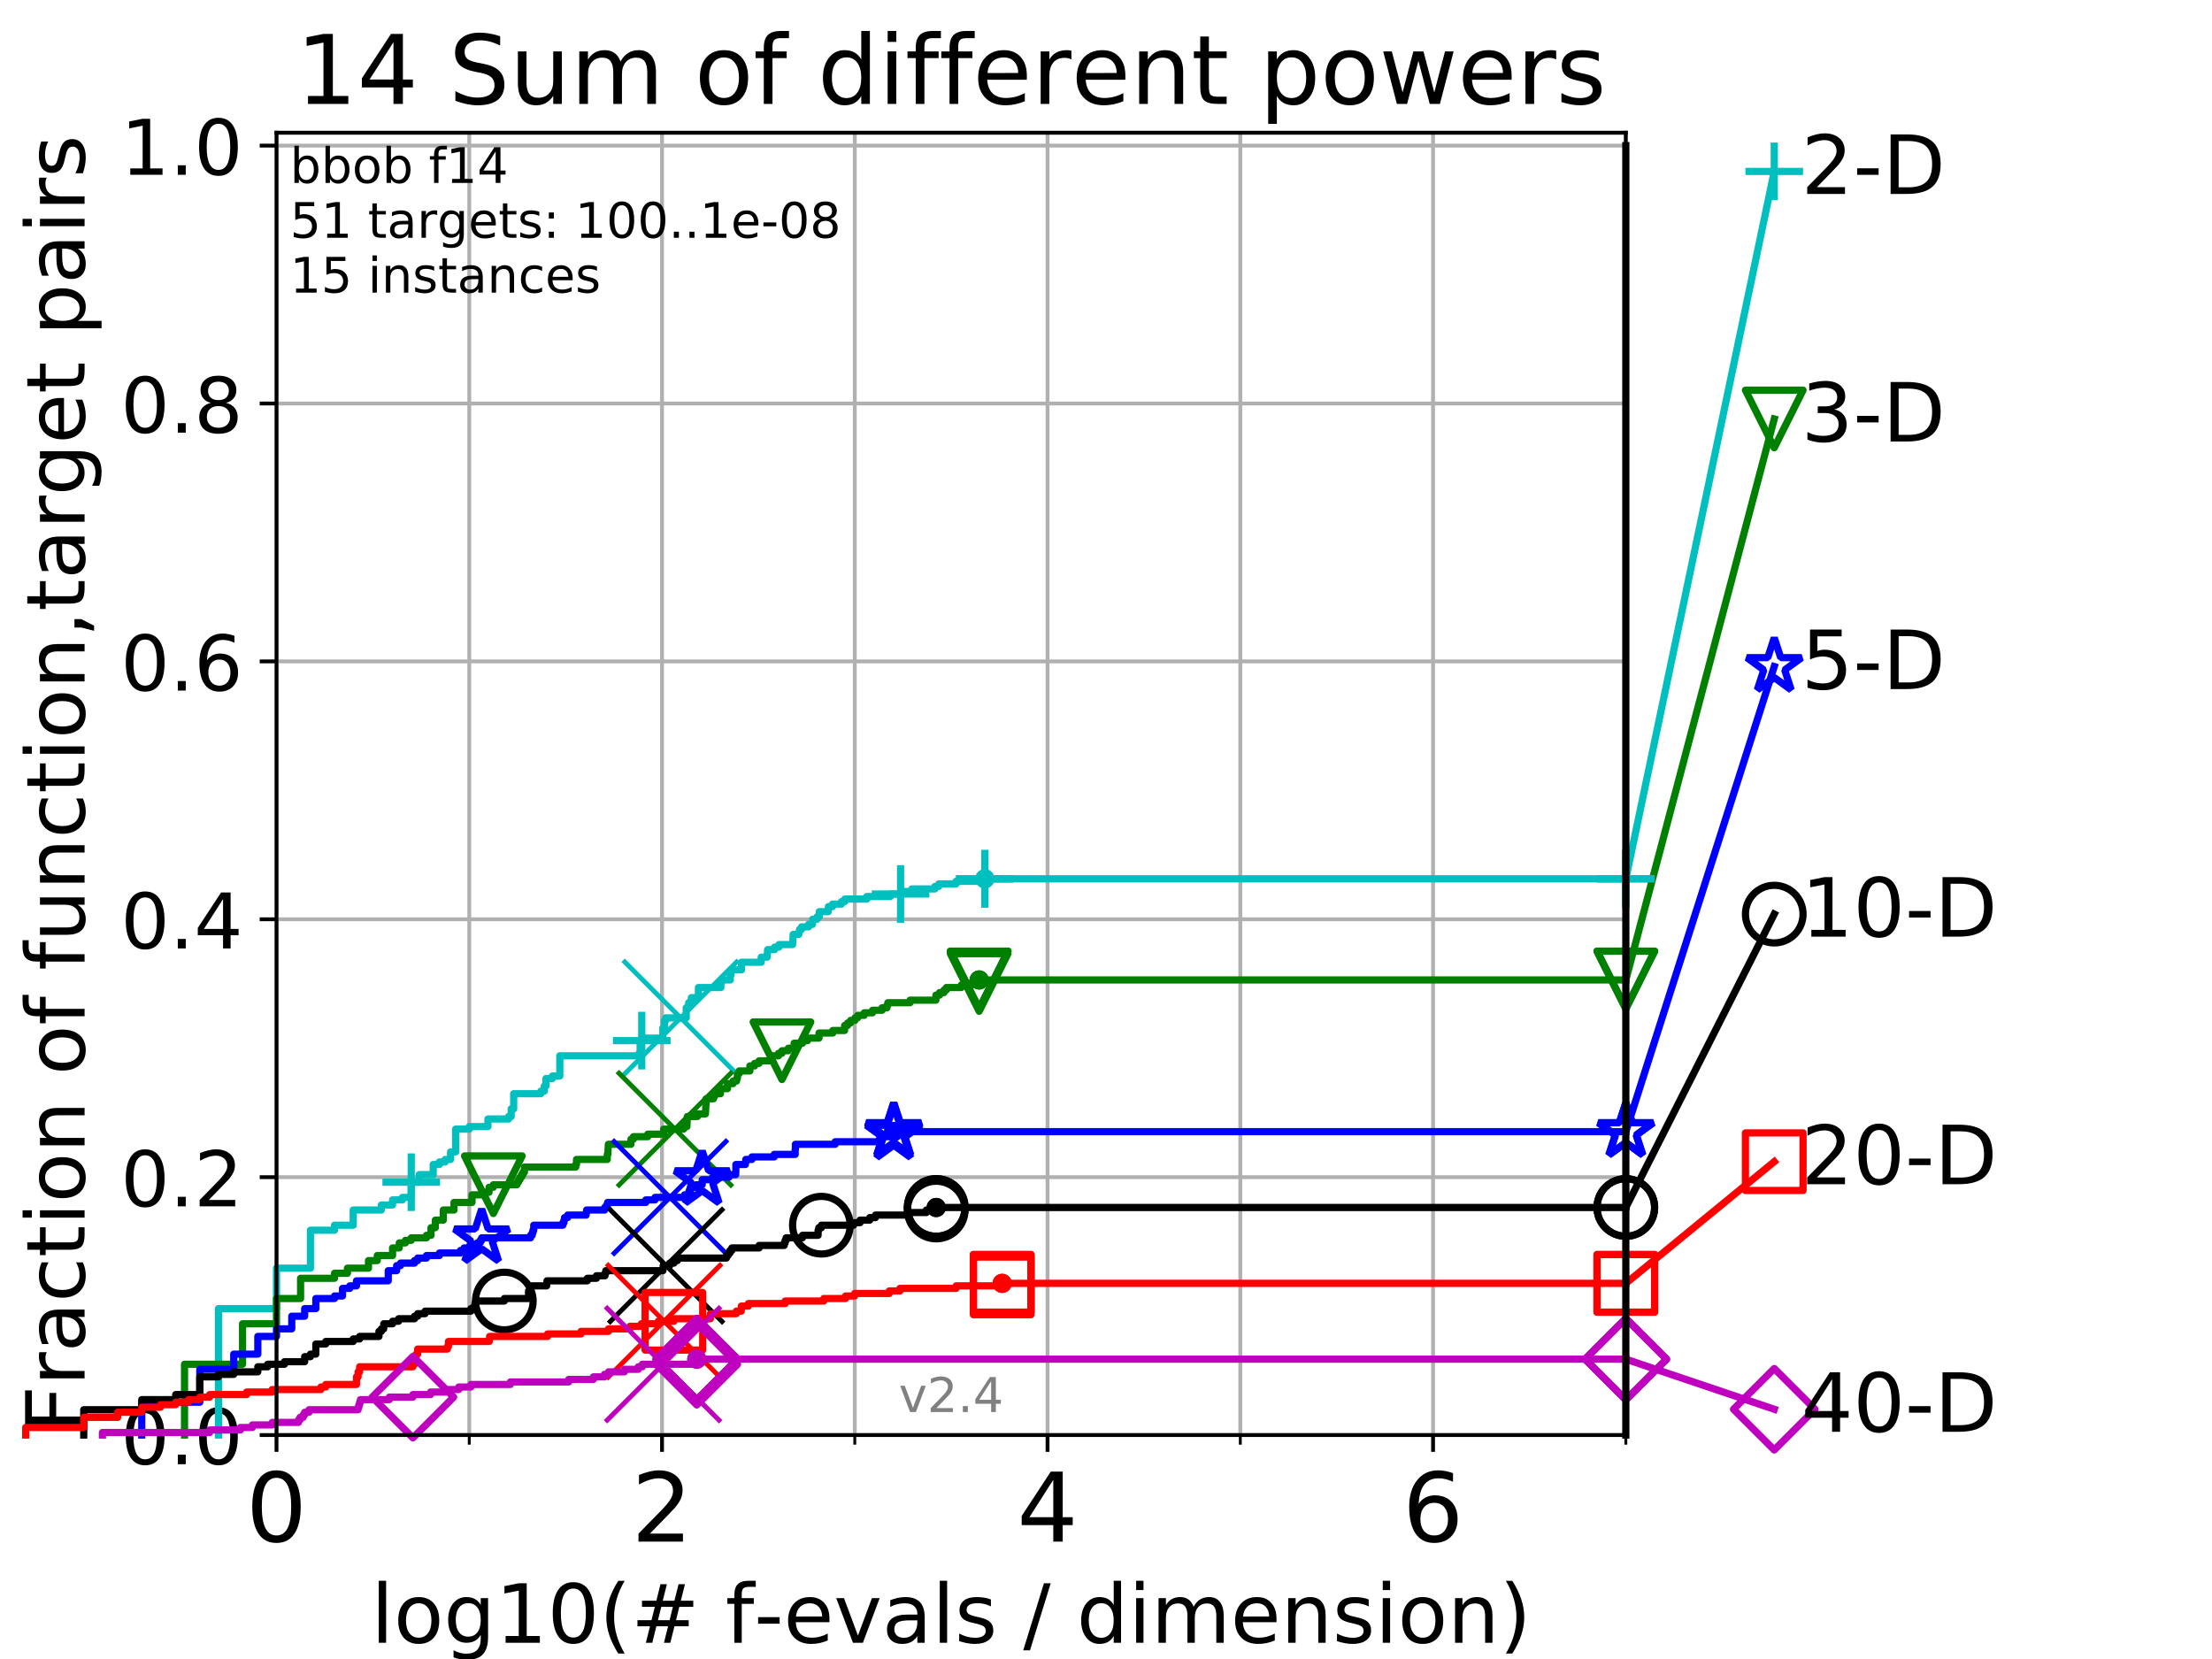 <?xml version="1.0" encoding="utf-8" standalone="no"?>
<!DOCTYPE svg PUBLIC "-//W3C//DTD SVG 1.1//EN"
  "http://www.w3.org/Graphics/SVG/1.1/DTD/svg11.dtd">
<!-- Created with matplotlib (https://matplotlib.org/) -->
<svg height="345.6pt" version="1.1" viewBox="0 0 460.8 345.6" width="460.8pt" xmlns="http://www.w3.org/2000/svg" xmlns:xlink="http://www.w3.org/1999/xlink">
 <defs>
  <style type="text/css">
*{stroke-linecap:butt;stroke-linejoin:round;}
  </style>
 </defs>
 <g id="figure_1">
  <g id="patch_1">
   <path d="M 0 345.6 
L 460.8 345.6 
L 460.8 0 
L 0 0 
z
" style="fill:#ffffff;"/>
  </g>
  <g id="axes_1">
   <g id="patch_2">
    <path d="M 57.6 298.944 
L 338.688 298.944 
L 338.688 27.648 
L 57.6 27.648 
z
" style="fill:#ffffff;"/>
   </g>
   <g id="matplotlib.axis_1">
    <g id="xtick_1">
     <g id="line2d_1">
      <path clip-path="url(#pc947da648c)" d="M 57.6 298.944 
L 57.6 27.648 
" style="fill:none;stroke:#b0b0b0;stroke-linecap:square;stroke-width:0.8;"/>
     </g>
     <g id="line2d_2">
      <defs>
       <path d="M 0 0 
L 0 3.5 
" id="m928f28fa36" style="stroke:#000000;stroke-width:0.8;"/>
      </defs>
      <g>
       <use style="stroke:#000000;stroke-width:0.8;" x="57.6" xlink:href="#m928f28fa36" y="298.944"/>
      </g>
     </g>
     <g id="text_1">
      <!-- 0 -->
      <defs>
       <path d="M 31.781 66.406 
Q 24.172 66.406 20.328 58.906 
Q 16.5 51.422 16.5 36.375 
Q 16.5 21.391 20.328 13.891 
Q 24.172 6.391 31.781 6.391 
Q 39.453 6.391 43.281 13.891 
Q 47.125 21.391 47.125 36.375 
Q 47.125 51.422 43.281 58.906 
Q 39.453 66.406 31.781 66.406 
z
M 31.781 74.219 
Q 44.047 74.219 50.516 64.516 
Q 56.984 54.828 56.984 36.375 
Q 56.984 17.969 50.516 8.266 
Q 44.047 -1.422 31.781 -1.422 
Q 19.531 -1.422 13.062 8.266 
Q 6.594 17.969 6.594 36.375 
Q 6.594 54.828 13.062 64.516 
Q 19.531 74.219 31.781 74.219 
z
" id="DejaVuSans-48"/>
      </defs>
      <g transform="translate(51.237 321.141)scale(0.2 -0.2)">
       <use xlink:href="#DejaVuSans-48"/>
      </g>
     </g>
    </g>
    <g id="xtick_2">
     <g id="line2d_3">
      <path clip-path="url(#pc947da648c)" d="M 137.911 298.944 
L 137.911 27.648 
" style="fill:none;stroke:#b0b0b0;stroke-linecap:square;stroke-width:0.8;"/>
     </g>
     <g id="line2d_4">
      <g>
       <use style="stroke:#000000;stroke-width:0.8;" x="137.911" xlink:href="#m928f28fa36" y="298.944"/>
      </g>
     </g>
     <g id="text_2">
      <!-- 2 -->
      <defs>
       <path d="M 19.188 8.297 
L 53.609 8.297 
L 53.609 0 
L 7.328 0 
L 7.328 8.297 
Q 12.938 14.109 22.625 23.891 
Q 32.328 33.688 34.812 36.531 
Q 39.547 41.844 41.422 45.531 
Q 43.312 49.219 43.312 52.781 
Q 43.312 58.594 39.234 62.25 
Q 35.156 65.922 28.609 65.922 
Q 23.969 65.922 18.812 64.312 
Q 13.672 62.703 7.812 59.422 
L 7.812 69.391 
Q 13.766 71.781 18.938 73 
Q 24.125 74.219 28.422 74.219 
Q 39.75 74.219 46.484 68.547 
Q 53.219 62.891 53.219 53.422 
Q 53.219 48.922 51.531 44.891 
Q 49.859 40.875 45.406 35.406 
Q 44.188 33.984 37.641 27.219 
Q 31.109 20.453 19.188 8.297 
z
" id="DejaVuSans-50"/>
      </defs>
      <g transform="translate(131.548 321.141)scale(0.2 -0.2)">
       <use xlink:href="#DejaVuSans-50"/>
      </g>
     </g>
    </g>
    <g id="xtick_3">
     <g id="line2d_5">
      <path clip-path="url(#pc947da648c)" d="M 218.222 298.944 
L 218.222 27.648 
" style="fill:none;stroke:#b0b0b0;stroke-linecap:square;stroke-width:0.8;"/>
     </g>
     <g id="line2d_6">
      <g>
       <use style="stroke:#000000;stroke-width:0.8;" x="218.222" xlink:href="#m928f28fa36" y="298.944"/>
      </g>
     </g>
     <g id="text_3">
      <!-- 4 -->
      <defs>
       <path d="M 37.797 64.312 
L 12.891 25.391 
L 37.797 25.391 
z
M 35.203 72.906 
L 47.609 72.906 
L 47.609 25.391 
L 58.016 25.391 
L 58.016 17.188 
L 47.609 17.188 
L 47.609 0 
L 37.797 0 
L 37.797 17.188 
L 4.891 17.188 
L 4.891 26.703 
z
" id="DejaVuSans-52"/>
      </defs>
      <g transform="translate(211.859 321.141)scale(0.2 -0.2)">
       <use xlink:href="#DejaVuSans-52"/>
      </g>
     </g>
    </g>
    <g id="xtick_4">
     <g id="line2d_7">
      <path clip-path="url(#pc947da648c)" d="M 298.533 298.944 
L 298.533 27.648 
" style="fill:none;stroke:#b0b0b0;stroke-linecap:square;stroke-width:0.8;"/>
     </g>
     <g id="line2d_8">
      <g>
       <use style="stroke:#000000;stroke-width:0.8;" x="298.533" xlink:href="#m928f28fa36" y="298.944"/>
      </g>
     </g>
     <g id="text_4">
      <!-- 6 -->
      <defs>
       <path d="M 33.016 40.375 
Q 26.375 40.375 22.484 35.828 
Q 18.609 31.297 18.609 23.391 
Q 18.609 15.531 22.484 10.953 
Q 26.375 6.391 33.016 6.391 
Q 39.656 6.391 43.531 10.953 
Q 47.406 15.531 47.406 23.391 
Q 47.406 31.297 43.531 35.828 
Q 39.656 40.375 33.016 40.375 
z
M 52.594 71.297 
L 52.594 62.312 
Q 48.875 64.062 45.094 64.984 
Q 41.312 65.922 37.594 65.922 
Q 27.828 65.922 22.672 59.328 
Q 17.531 52.734 16.797 39.406 
Q 19.672 43.656 24.016 45.922 
Q 28.375 48.188 33.594 48.188 
Q 44.578 48.188 50.953 41.516 
Q 57.328 34.859 57.328 23.391 
Q 57.328 12.156 50.688 5.359 
Q 44.047 -1.422 33.016 -1.422 
Q 20.359 -1.422 13.672 8.266 
Q 6.984 17.969 6.984 36.375 
Q 6.984 53.656 15.188 63.938 
Q 23.391 74.219 37.203 74.219 
Q 40.922 74.219 44.703 73.484 
Q 48.484 72.75 52.594 71.297 
z
" id="DejaVuSans-54"/>
      </defs>
      <g transform="translate(292.17 321.141)scale(0.2 -0.2)">
       <use xlink:href="#DejaVuSans-54"/>
      </g>
     </g>
    </g>
    <g id="xtick_5">
     <g id="line2d_9">
      <path clip-path="url(#pc947da648c)" d="M 97.755 298.944 
L 97.755 27.648 
" style="fill:none;stroke:#b0b0b0;stroke-linecap:square;stroke-width:0.8;"/>
     </g>
     <g id="line2d_10">
      <defs>
       <path d="M 0 0 
L 0 2 
" id="m58bd204bd9" style="stroke:#000000;stroke-width:0.6;"/>
      </defs>
      <g>
       <use style="stroke:#000000;stroke-width:0.6;" x="97.755" xlink:href="#m58bd204bd9" y="298.944"/>
      </g>
     </g>
    </g>
    <g id="xtick_6">
     <g id="line2d_11">
      <path clip-path="url(#pc947da648c)" d="M 178.066 298.944 
L 178.066 27.648 
" style="fill:none;stroke:#b0b0b0;stroke-linecap:square;stroke-width:0.8;"/>
     </g>
     <g id="line2d_12">
      <g>
       <use style="stroke:#000000;stroke-width:0.6;" x="178.066" xlink:href="#m58bd204bd9" y="298.944"/>
      </g>
     </g>
    </g>
    <g id="xtick_7">
     <g id="line2d_13">
      <path clip-path="url(#pc947da648c)" d="M 258.377 298.944 
L 258.377 27.648 
" style="fill:none;stroke:#b0b0b0;stroke-linecap:square;stroke-width:0.8;"/>
     </g>
     <g id="line2d_14">
      <g>
       <use style="stroke:#000000;stroke-width:0.6;" x="258.377" xlink:href="#m58bd204bd9" y="298.944"/>
      </g>
     </g>
    </g>
    <g id="xtick_8">
     <g id="line2d_15">
      <path clip-path="url(#pc947da648c)" d="M 338.688 298.944 
L 338.688 27.648 
" style="fill:none;stroke:#b0b0b0;stroke-linecap:square;stroke-width:0.8;"/>
     </g>
     <g id="line2d_16">
      <g>
       <use style="stroke:#000000;stroke-width:0.6;" x="338.688" xlink:href="#m58bd204bd9" y="298.944"/>
      </g>
     </g>
    </g>
    <g id="text_5">
     <!-- log10(# f-evals / dimension) -->
     <defs>
      <path d="M 9.422 75.984 
L 18.406 75.984 
L 18.406 0 
L 9.422 0 
z
" id="DejaVuSans-108"/>
      <path d="M 30.609 48.391 
Q 23.391 48.391 19.188 42.75 
Q 14.984 37.109 14.984 27.297 
Q 14.984 17.484 19.156 11.844 
Q 23.344 6.203 30.609 6.203 
Q 37.797 6.203 41.984 11.859 
Q 46.188 17.531 46.188 27.297 
Q 46.188 37.016 41.984 42.703 
Q 37.797 48.391 30.609 48.391 
z
M 30.609 56 
Q 42.328 56 49.016 48.375 
Q 55.719 40.766 55.719 27.297 
Q 55.719 13.875 49.016 6.219 
Q 42.328 -1.422 30.609 -1.422 
Q 18.844 -1.422 12.172 6.219 
Q 5.516 13.875 5.516 27.297 
Q 5.516 40.766 12.172 48.375 
Q 18.844 56 30.609 56 
z
" id="DejaVuSans-111"/>
      <path d="M 45.406 27.984 
Q 45.406 37.75 41.375 43.109 
Q 37.359 48.484 30.078 48.484 
Q 22.859 48.484 18.828 43.109 
Q 14.797 37.75 14.797 27.984 
Q 14.797 18.266 18.828 12.891 
Q 22.859 7.516 30.078 7.516 
Q 37.359 7.516 41.375 12.891 
Q 45.406 18.266 45.406 27.984 
z
M 54.391 6.781 
Q 54.391 -7.172 48.188 -13.984 
Q 42 -20.797 29.203 -20.797 
Q 24.469 -20.797 20.266 -20.094 
Q 16.062 -19.391 12.109 -17.922 
L 12.109 -9.188 
Q 16.062 -11.328 19.922 -12.344 
Q 23.781 -13.375 27.781 -13.375 
Q 36.625 -13.375 41.016 -8.766 
Q 45.406 -4.156 45.406 5.172 
L 45.406 9.625 
Q 42.625 4.781 38.281 2.391 
Q 33.938 0 27.875 0 
Q 17.828 0 11.672 7.656 
Q 5.516 15.328 5.516 27.984 
Q 5.516 40.672 11.672 48.328 
Q 17.828 56 27.875 56 
Q 33.938 56 38.281 53.609 
Q 42.625 51.219 45.406 46.391 
L 45.406 54.688 
L 54.391 54.688 
z
" id="DejaVuSans-103"/>
      <path d="M 12.406 8.297 
L 28.516 8.297 
L 28.516 63.922 
L 10.984 60.406 
L 10.984 69.391 
L 28.422 72.906 
L 38.281 72.906 
L 38.281 8.297 
L 54.391 8.297 
L 54.391 0 
L 12.406 0 
z
" id="DejaVuSans-49"/>
      <path d="M 31 75.875 
Q 24.469 64.656 21.281 53.656 
Q 18.109 42.672 18.109 31.391 
Q 18.109 20.125 21.312 9.062 
Q 24.516 -2 31 -13.188 
L 23.188 -13.188 
Q 15.875 -1.703 12.234 9.375 
Q 8.594 20.453 8.594 31.391 
Q 8.594 42.281 12.203 53.312 
Q 15.828 64.359 23.188 75.875 
z
" id="DejaVuSans-40"/>
      <path d="M 51.125 44 
L 36.922 44 
L 32.812 27.688 
L 47.125 27.688 
z
M 43.797 71.781 
L 38.719 51.516 
L 52.984 51.516 
L 58.109 71.781 
L 65.922 71.781 
L 60.891 51.516 
L 76.125 51.516 
L 76.125 44 
L 58.984 44 
L 54.984 27.688 
L 70.516 27.688 
L 70.516 20.219 
L 53.078 20.219 
L 48 0 
L 40.188 0 
L 45.219 20.219 
L 30.906 20.219 
L 25.875 0 
L 18.016 0 
L 23.094 20.219 
L 7.719 20.219 
L 7.719 27.688 
L 24.906 27.688 
L 29 44 
L 13.281 44 
L 13.281 51.516 
L 30.906 51.516 
L 35.891 71.781 
z
" id="DejaVuSans-35"/>
      <path id="DejaVuSans-32"/>
      <path d="M 37.109 75.984 
L 37.109 68.5 
L 28.516 68.5 
Q 23.688 68.5 21.797 66.547 
Q 19.922 64.594 19.922 59.516 
L 19.922 54.688 
L 34.719 54.688 
L 34.719 47.703 
L 19.922 47.703 
L 19.922 0 
L 10.891 0 
L 10.891 47.703 
L 2.297 47.703 
L 2.297 54.688 
L 10.891 54.688 
L 10.891 58.5 
Q 10.891 67.625 15.141 71.797 
Q 19.391 75.984 28.609 75.984 
z
" id="DejaVuSans-102"/>
      <path d="M 4.891 31.391 
L 31.203 31.391 
L 31.203 23.391 
L 4.891 23.391 
z
" id="DejaVuSans-45"/>
      <path d="M 56.203 29.594 
L 56.203 25.203 
L 14.891 25.203 
Q 15.484 15.922 20.484 11.062 
Q 25.484 6.203 34.422 6.203 
Q 39.594 6.203 44.453 7.469 
Q 49.312 8.734 54.109 11.281 
L 54.109 2.781 
Q 49.266 0.734 44.188 -0.344 
Q 39.109 -1.422 33.891 -1.422 
Q 20.797 -1.422 13.156 6.188 
Q 5.516 13.812 5.516 26.812 
Q 5.516 40.234 12.766 48.109 
Q 20.016 56 32.328 56 
Q 43.359 56 49.781 48.891 
Q 56.203 41.797 56.203 29.594 
z
M 47.219 32.234 
Q 47.125 39.594 43.094 43.984 
Q 39.062 48.391 32.422 48.391 
Q 24.906 48.391 20.391 44.141 
Q 15.875 39.891 15.188 32.172 
z
" id="DejaVuSans-101"/>
      <path d="M 2.984 54.688 
L 12.5 54.688 
L 29.594 8.797 
L 46.688 54.688 
L 56.203 54.688 
L 35.688 0 
L 23.484 0 
z
" id="DejaVuSans-118"/>
      <path d="M 34.281 27.484 
Q 23.391 27.484 19.188 25 
Q 14.984 22.516 14.984 16.5 
Q 14.984 11.719 18.141 8.906 
Q 21.297 6.109 26.703 6.109 
Q 34.188 6.109 38.703 11.406 
Q 43.219 16.703 43.219 25.484 
L 43.219 27.484 
z
M 52.203 31.203 
L 52.203 0 
L 43.219 0 
L 43.219 8.297 
Q 40.141 3.328 35.547 0.953 
Q 30.953 -1.422 24.312 -1.422 
Q 15.922 -1.422 10.953 3.297 
Q 6 8.016 6 15.922 
Q 6 25.141 12.172 29.828 
Q 18.359 34.516 30.609 34.516 
L 43.219 34.516 
L 43.219 35.406 
Q 43.219 41.609 39.141 45 
Q 35.062 48.391 27.688 48.391 
Q 23 48.391 18.547 47.266 
Q 14.109 46.141 10.016 43.891 
L 10.016 52.203 
Q 14.938 54.109 19.578 55.047 
Q 24.219 56 28.609 56 
Q 40.484 56 46.344 49.844 
Q 52.203 43.703 52.203 31.203 
z
" id="DejaVuSans-97"/>
      <path d="M 44.281 53.078 
L 44.281 44.578 
Q 40.484 46.531 36.375 47.5 
Q 32.281 48.484 27.875 48.484 
Q 21.188 48.484 17.844 46.438 
Q 14.5 44.391 14.5 40.281 
Q 14.5 37.156 16.891 35.375 
Q 19.281 33.594 26.516 31.984 
L 29.594 31.297 
Q 39.156 29.25 43.188 25.516 
Q 47.219 21.781 47.219 15.094 
Q 47.219 7.469 41.188 3.016 
Q 35.156 -1.422 24.609 -1.422 
Q 20.219 -1.422 15.453 -0.562 
Q 10.688 0.297 5.422 2 
L 5.422 11.281 
Q 10.406 8.688 15.234 7.391 
Q 20.062 6.109 24.812 6.109 
Q 31.156 6.109 34.562 8.281 
Q 37.984 10.453 37.984 14.406 
Q 37.984 18.062 35.516 20.016 
Q 33.062 21.969 24.703 23.781 
L 21.578 24.516 
Q 13.234 26.266 9.516 29.906 
Q 5.812 33.547 5.812 39.891 
Q 5.812 47.609 11.281 51.797 
Q 16.75 56 26.812 56 
Q 31.781 56 36.172 55.266 
Q 40.578 54.547 44.281 53.078 
z
" id="DejaVuSans-115"/>
      <path d="M 25.391 72.906 
L 33.688 72.906 
L 8.297 -9.281 
L 0 -9.281 
z
" id="DejaVuSans-47"/>
      <path d="M 45.406 46.391 
L 45.406 75.984 
L 54.391 75.984 
L 54.391 0 
L 45.406 0 
L 45.406 8.203 
Q 42.578 3.328 38.25 0.953 
Q 33.938 -1.422 27.875 -1.422 
Q 17.969 -1.422 11.734 6.484 
Q 5.516 14.406 5.516 27.297 
Q 5.516 40.188 11.734 48.094 
Q 17.969 56 27.875 56 
Q 33.938 56 38.25 53.625 
Q 42.578 51.266 45.406 46.391 
z
M 14.797 27.297 
Q 14.797 17.391 18.875 11.75 
Q 22.953 6.109 30.078 6.109 
Q 37.203 6.109 41.297 11.75 
Q 45.406 17.391 45.406 27.297 
Q 45.406 37.203 41.297 42.844 
Q 37.203 48.484 30.078 48.484 
Q 22.953 48.484 18.875 42.844 
Q 14.797 37.203 14.797 27.297 
z
" id="DejaVuSans-100"/>
      <path d="M 9.422 54.688 
L 18.406 54.688 
L 18.406 0 
L 9.422 0 
z
M 9.422 75.984 
L 18.406 75.984 
L 18.406 64.594 
L 9.422 64.594 
z
" id="DejaVuSans-105"/>
      <path d="M 52 44.188 
Q 55.375 50.25 60.062 53.125 
Q 64.75 56 71.094 56 
Q 79.641 56 84.281 50.016 
Q 88.922 44.047 88.922 33.016 
L 88.922 0 
L 79.891 0 
L 79.891 32.719 
Q 79.891 40.578 77.094 44.375 
Q 74.312 48.188 68.609 48.188 
Q 61.625 48.188 57.562 43.547 
Q 53.516 38.922 53.516 30.906 
L 53.516 0 
L 44.484 0 
L 44.484 32.719 
Q 44.484 40.625 41.703 44.406 
Q 38.922 48.188 33.109 48.188 
Q 26.219 48.188 22.156 43.531 
Q 18.109 38.875 18.109 30.906 
L 18.109 0 
L 9.078 0 
L 9.078 54.688 
L 18.109 54.688 
L 18.109 46.188 
Q 21.188 51.219 25.484 53.609 
Q 29.781 56 35.688 56 
Q 41.656 56 45.828 52.969 
Q 50 49.953 52 44.188 
z
" id="DejaVuSans-109"/>
      <path d="M 54.891 33.016 
L 54.891 0 
L 45.906 0 
L 45.906 32.719 
Q 45.906 40.484 42.875 44.328 
Q 39.844 48.188 33.797 48.188 
Q 26.516 48.188 22.312 43.547 
Q 18.109 38.922 18.109 30.906 
L 18.109 0 
L 9.078 0 
L 9.078 54.688 
L 18.109 54.688 
L 18.109 46.188 
Q 21.344 51.125 25.703 53.562 
Q 30.078 56 35.797 56 
Q 45.219 56 50.047 50.172 
Q 54.891 44.344 54.891 33.016 
z
" id="DejaVuSans-110"/>
      <path d="M 8.016 75.875 
L 15.828 75.875 
Q 23.141 64.359 26.781 53.312 
Q 30.422 42.281 30.422 31.391 
Q 30.422 20.453 26.781 9.375 
Q 23.141 -1.703 15.828 -13.188 
L 8.016 -13.188 
Q 14.5 -2 17.703 9.062 
Q 20.906 20.125 20.906 31.391 
Q 20.906 42.672 17.703 53.656 
Q 14.5 64.656 8.016 75.875 
z
" id="DejaVuSans-41"/>
     </defs>
     <g transform="translate(77.303 342.218)scale(0.17 -0.17)">
      <use xlink:href="#DejaVuSans-108"/>
      <use x="27.783" xlink:href="#DejaVuSans-111"/>
      <use x="88.965" xlink:href="#DejaVuSans-103"/>
      <use x="152.441" xlink:href="#DejaVuSans-49"/>
      <use x="216.064" xlink:href="#DejaVuSans-48"/>
      <use x="279.688" xlink:href="#DejaVuSans-40"/>
      <use x="318.701" xlink:href="#DejaVuSans-35"/>
      <use x="402.49" xlink:href="#DejaVuSans-32"/>
      <use x="434.277" xlink:href="#DejaVuSans-102"/>
      <use x="469.404" xlink:href="#DejaVuSans-45"/>
      <use x="505.488" xlink:href="#DejaVuSans-101"/>
      <use x="567.012" xlink:href="#DejaVuSans-118"/>
      <use x="626.191" xlink:href="#DejaVuSans-97"/>
      <use x="687.471" xlink:href="#DejaVuSans-108"/>
      <use x="715.254" xlink:href="#DejaVuSans-115"/>
      <use x="767.354" xlink:href="#DejaVuSans-32"/>
      <use x="799.141" xlink:href="#DejaVuSans-47"/>
      <use x="832.832" xlink:href="#DejaVuSans-32"/>
      <use x="864.619" xlink:href="#DejaVuSans-100"/>
      <use x="928.096" xlink:href="#DejaVuSans-105"/>
      <use x="955.879" xlink:href="#DejaVuSans-109"/>
      <use x="1053.291" xlink:href="#DejaVuSans-101"/>
      <use x="1114.814" xlink:href="#DejaVuSans-110"/>
      <use x="1178.193" xlink:href="#DejaVuSans-115"/>
      <use x="1230.293" xlink:href="#DejaVuSans-105"/>
      <use x="1258.076" xlink:href="#DejaVuSans-111"/>
      <use x="1319.258" xlink:href="#DejaVuSans-110"/>
      <use x="1382.637" xlink:href="#DejaVuSans-41"/>
     </g>
    </g>
   </g>
   <g id="matplotlib.axis_2">
    <g id="ytick_1">
     <g id="line2d_17">
      <path clip-path="url(#pc947da648c)" d="M 57.6 298.944 
L 338.688 298.944 
" style="fill:none;stroke:#b0b0b0;stroke-linecap:square;stroke-width:0.8;"/>
     </g>
     <g id="line2d_18">
      <defs>
       <path d="M 0 0 
L -3.5 0 
" id="mf02c881305" style="stroke:#000000;stroke-width:0.8;"/>
      </defs>
      <g>
       <use style="stroke:#000000;stroke-width:0.8;" x="57.6" xlink:href="#mf02c881305" y="298.944"/>
      </g>
     </g>
     <g id="text_6">
      <!-- 0.0 -->
      <defs>
       <path d="M 10.688 12.406 
L 21 12.406 
L 21 0 
L 10.688 0 
z
" id="DejaVuSans-46"/>
      </defs>
      <g transform="translate(25.155 305.023)scale(0.16 -0.16)">
       <use xlink:href="#DejaVuSans-48"/>
       <use x="63.623" xlink:href="#DejaVuSans-46"/>
       <use x="95.41" xlink:href="#DejaVuSans-48"/>
      </g>
     </g>
    </g>
    <g id="ytick_2">
     <g id="line2d_19">
      <path clip-path="url(#pc947da648c)" d="M 57.6 245.222 
L 338.688 245.222 
" style="fill:none;stroke:#b0b0b0;stroke-linecap:square;stroke-width:0.8;"/>
     </g>
     <g id="line2d_20">
      <g>
       <use style="stroke:#000000;stroke-width:0.8;" x="57.6" xlink:href="#mf02c881305" y="245.222"/>
      </g>
     </g>
     <g id="text_7">
      <!-- 0.2 -->
      <g transform="translate(25.155 251.301)scale(0.16 -0.16)">
       <use xlink:href="#DejaVuSans-48"/>
       <use x="63.623" xlink:href="#DejaVuSans-46"/>
       <use x="95.41" xlink:href="#DejaVuSans-50"/>
      </g>
     </g>
    </g>
    <g id="ytick_3">
     <g id="line2d_21">
      <path clip-path="url(#pc947da648c)" d="M 57.6 191.5 
L 338.688 191.5 
" style="fill:none;stroke:#b0b0b0;stroke-linecap:square;stroke-width:0.8;"/>
     </g>
     <g id="line2d_22">
      <g>
       <use style="stroke:#000000;stroke-width:0.8;" x="57.6" xlink:href="#mf02c881305" y="191.5"/>
      </g>
     </g>
     <g id="text_8">
      <!-- 0.4 -->
      <g transform="translate(25.155 197.579)scale(0.16 -0.16)">
       <use xlink:href="#DejaVuSans-48"/>
       <use x="63.623" xlink:href="#DejaVuSans-46"/>
       <use x="95.41" xlink:href="#DejaVuSans-52"/>
      </g>
     </g>
    </g>
    <g id="ytick_4">
     <g id="line2d_23">
      <path clip-path="url(#pc947da648c)" d="M 57.6 137.778 
L 338.688 137.778 
" style="fill:none;stroke:#b0b0b0;stroke-linecap:square;stroke-width:0.8;"/>
     </g>
     <g id="line2d_24">
      <g>
       <use style="stroke:#000000;stroke-width:0.8;" x="57.6" xlink:href="#mf02c881305" y="137.778"/>
      </g>
     </g>
     <g id="text_9">
      <!-- 0.6 -->
      <g transform="translate(25.155 143.857)scale(0.16 -0.16)">
       <use xlink:href="#DejaVuSans-48"/>
       <use x="63.623" xlink:href="#DejaVuSans-46"/>
       <use x="95.41" xlink:href="#DejaVuSans-54"/>
      </g>
     </g>
    </g>
    <g id="ytick_5">
     <g id="line2d_25">
      <path clip-path="url(#pc947da648c)" d="M 57.6 84.056 
L 338.688 84.056 
" style="fill:none;stroke:#b0b0b0;stroke-linecap:square;stroke-width:0.8;"/>
     </g>
     <g id="line2d_26">
      <g>
       <use style="stroke:#000000;stroke-width:0.8;" x="57.6" xlink:href="#mf02c881305" y="84.056"/>
      </g>
     </g>
     <g id="text_10">
      <!-- 0.8 -->
      <defs>
       <path d="M 31.781 34.625 
Q 24.75 34.625 20.719 30.859 
Q 16.703 27.094 16.703 20.516 
Q 16.703 13.922 20.719 10.156 
Q 24.75 6.391 31.781 6.391 
Q 38.812 6.391 42.859 10.172 
Q 46.922 13.969 46.922 20.516 
Q 46.922 27.094 42.891 30.859 
Q 38.875 34.625 31.781 34.625 
z
M 21.922 38.812 
Q 15.578 40.375 12.031 44.719 
Q 8.5 49.078 8.5 55.328 
Q 8.5 64.062 14.719 69.141 
Q 20.953 74.219 31.781 74.219 
Q 42.672 74.219 48.875 69.141 
Q 55.078 64.062 55.078 55.328 
Q 55.078 49.078 51.531 44.719 
Q 48 40.375 41.703 38.812 
Q 48.828 37.156 52.797 32.312 
Q 56.781 27.484 56.781 20.516 
Q 56.781 9.906 50.312 4.234 
Q 43.844 -1.422 31.781 -1.422 
Q 19.734 -1.422 13.25 4.234 
Q 6.781 9.906 6.781 20.516 
Q 6.781 27.484 10.781 32.312 
Q 14.797 37.156 21.922 38.812 
z
M 18.312 54.391 
Q 18.312 48.734 21.844 45.562 
Q 25.391 42.391 31.781 42.391 
Q 38.141 42.391 41.719 45.562 
Q 45.312 48.734 45.312 54.391 
Q 45.312 60.062 41.719 63.234 
Q 38.141 66.406 31.781 66.406 
Q 25.391 66.406 21.844 63.234 
Q 18.312 60.062 18.312 54.391 
z
" id="DejaVuSans-56"/>
      </defs>
      <g transform="translate(25.155 90.135)scale(0.16 -0.16)">
       <use xlink:href="#DejaVuSans-48"/>
       <use x="63.623" xlink:href="#DejaVuSans-46"/>
       <use x="95.41" xlink:href="#DejaVuSans-56"/>
      </g>
     </g>
    </g>
    <g id="ytick_6">
     <g id="line2d_27">
      <path clip-path="url(#pc947da648c)" d="M 57.6 30.334 
L 338.688 30.334 
" style="fill:none;stroke:#b0b0b0;stroke-linecap:square;stroke-width:0.8;"/>
     </g>
     <g id="line2d_28">
      <g>
       <use style="stroke:#000000;stroke-width:0.8;" x="57.6" xlink:href="#mf02c881305" y="30.334"/>
      </g>
     </g>
     <g id="text_11">
      <!-- 1.0 -->
      <g transform="translate(25.155 36.413)scale(0.16 -0.16)">
       <use xlink:href="#DejaVuSans-49"/>
       <use x="63.623" xlink:href="#DejaVuSans-46"/>
       <use x="95.41" xlink:href="#DejaVuSans-48"/>
      </g>
     </g>
    </g>
    <g id="text_12">
     <!-- Fraction of function,target pairs -->
     <defs>
      <path d="M 9.812 72.906 
L 51.703 72.906 
L 51.703 64.594 
L 19.672 64.594 
L 19.672 43.109 
L 48.578 43.109 
L 48.578 34.812 
L 19.672 34.812 
L 19.672 0 
L 9.812 0 
z
" id="DejaVuSans-70"/>
      <path d="M 41.109 46.297 
Q 39.594 47.172 37.812 47.578 
Q 36.031 48 33.891 48 
Q 26.266 48 22.188 43.047 
Q 18.109 38.094 18.109 28.812 
L 18.109 0 
L 9.078 0 
L 9.078 54.688 
L 18.109 54.688 
L 18.109 46.188 
Q 20.953 51.172 25.484 53.578 
Q 30.031 56 36.531 56 
Q 37.453 56 38.578 55.875 
Q 39.703 55.766 41.062 55.516 
z
" id="DejaVuSans-114"/>
      <path d="M 48.781 52.594 
L 48.781 44.188 
Q 44.969 46.297 41.141 47.344 
Q 37.312 48.391 33.406 48.391 
Q 24.656 48.391 19.812 42.844 
Q 14.984 37.312 14.984 27.297 
Q 14.984 17.281 19.812 11.734 
Q 24.656 6.203 33.406 6.203 
Q 37.312 6.203 41.141 7.25 
Q 44.969 8.297 48.781 10.406 
L 48.781 2.094 
Q 45.016 0.344 40.984 -0.531 
Q 36.969 -1.422 32.422 -1.422 
Q 20.062 -1.422 12.781 6.344 
Q 5.516 14.109 5.516 27.297 
Q 5.516 40.672 12.859 48.328 
Q 20.219 56 33.016 56 
Q 37.156 56 41.109 55.141 
Q 45.062 54.297 48.781 52.594 
z
" id="DejaVuSans-99"/>
      <path d="M 18.312 70.219 
L 18.312 54.688 
L 36.812 54.688 
L 36.812 47.703 
L 18.312 47.703 
L 18.312 18.016 
Q 18.312 11.328 20.141 9.422 
Q 21.969 7.516 27.594 7.516 
L 36.812 7.516 
L 36.812 0 
L 27.594 0 
Q 17.188 0 13.234 3.875 
Q 9.281 7.766 9.281 18.016 
L 9.281 47.703 
L 2.688 47.703 
L 2.688 54.688 
L 9.281 54.688 
L 9.281 70.219 
z
" id="DejaVuSans-116"/>
      <path d="M 8.5 21.578 
L 8.5 54.688 
L 17.484 54.688 
L 17.484 21.922 
Q 17.484 14.156 20.5 10.266 
Q 23.531 6.391 29.594 6.391 
Q 36.859 6.391 41.078 11.031 
Q 45.312 15.672 45.312 23.688 
L 45.312 54.688 
L 54.297 54.688 
L 54.297 0 
L 45.312 0 
L 45.312 8.406 
Q 42.047 3.422 37.719 1 
Q 33.406 -1.422 27.688 -1.422 
Q 18.266 -1.422 13.375 4.438 
Q 8.5 10.297 8.5 21.578 
z
M 31.109 56 
z
" id="DejaVuSans-117"/>
      <path d="M 11.719 12.406 
L 22.016 12.406 
L 22.016 4 
L 14.016 -11.625 
L 7.719 -11.625 
L 11.719 4 
z
" id="DejaVuSans-44"/>
      <path d="M 18.109 8.203 
L 18.109 -20.797 
L 9.078 -20.797 
L 9.078 54.688 
L 18.109 54.688 
L 18.109 46.391 
Q 20.953 51.266 25.266 53.625 
Q 29.594 56 35.594 56 
Q 45.562 56 51.781 48.094 
Q 58.016 40.188 58.016 27.297 
Q 58.016 14.406 51.781 6.484 
Q 45.562 -1.422 35.594 -1.422 
Q 29.594 -1.422 25.266 0.953 
Q 20.953 3.328 18.109 8.203 
z
M 48.688 27.297 
Q 48.688 37.203 44.609 42.844 
Q 40.531 48.484 33.406 48.484 
Q 26.266 48.484 22.188 42.844 
Q 18.109 37.203 18.109 27.297 
Q 18.109 17.391 22.188 11.75 
Q 26.266 6.109 33.406 6.109 
Q 40.531 6.109 44.609 11.75 
Q 48.688 17.391 48.688 27.297 
z
" id="DejaVuSans-112"/>
     </defs>
     <g transform="translate(17.62 298.435)rotate(-90)scale(0.17 -0.17)">
      <use xlink:href="#DejaVuSans-70"/>
      <use x="57.41" xlink:href="#DejaVuSans-114"/>
      <use x="98.523" xlink:href="#DejaVuSans-97"/>
      <use x="159.803" xlink:href="#DejaVuSans-99"/>
      <use x="214.783" xlink:href="#DejaVuSans-116"/>
      <use x="253.992" xlink:href="#DejaVuSans-105"/>
      <use x="281.775" xlink:href="#DejaVuSans-111"/>
      <use x="342.957" xlink:href="#DejaVuSans-110"/>
      <use x="406.336" xlink:href="#DejaVuSans-32"/>
      <use x="438.123" xlink:href="#DejaVuSans-111"/>
      <use x="499.305" xlink:href="#DejaVuSans-102"/>
      <use x="534.51" xlink:href="#DejaVuSans-32"/>
      <use x="566.297" xlink:href="#DejaVuSans-102"/>
      <use x="601.502" xlink:href="#DejaVuSans-117"/>
      <use x="664.881" xlink:href="#DejaVuSans-110"/>
      <use x="728.26" xlink:href="#DejaVuSans-99"/>
      <use x="783.24" xlink:href="#DejaVuSans-116"/>
      <use x="822.449" xlink:href="#DejaVuSans-105"/>
      <use x="850.232" xlink:href="#DejaVuSans-111"/>
      <use x="911.414" xlink:href="#DejaVuSans-110"/>
      <use x="974.793" xlink:href="#DejaVuSans-44"/>
      <use x="1006.58" xlink:href="#DejaVuSans-116"/>
      <use x="1045.789" xlink:href="#DejaVuSans-97"/>
      <use x="1107.068" xlink:href="#DejaVuSans-114"/>
      <use x="1148.166" xlink:href="#DejaVuSans-103"/>
      <use x="1211.643" xlink:href="#DejaVuSans-101"/>
      <use x="1273.166" xlink:href="#DejaVuSans-116"/>
      <use x="1312.375" xlink:href="#DejaVuSans-32"/>
      <use x="1344.162" xlink:href="#DejaVuSans-112"/>
      <use x="1407.639" xlink:href="#DejaVuSans-97"/>
      <use x="1468.918" xlink:href="#DejaVuSans-105"/>
      <use x="1496.701" xlink:href="#DejaVuSans-114"/>
      <use x="1537.814" xlink:href="#DejaVuSans-115"/>
     </g>
    </g>
   </g>
   <g id="line2d_29">
    <defs>
     <path d="M 0 1.5 
C 0.398 1.5 0.779 1.342 1.061 1.061 
C 1.342 0.779 1.5 0.398 1.5 0 
C 1.5 -0.398 1.342 -0.779 1.061 -1.061 
C 0.779 -1.342 0.398 -1.5 0 -1.5 
C -0.398 -1.5 -0.779 -1.342 -1.061 -1.061 
C -1.342 -0.779 -1.5 -0.398 -1.5 0 
C -1.5 0.398 -1.342 0.779 -1.061 1.061 
C -0.779 1.342 -0.398 1.5 0 1.5 
z
" id="m39dd1e535f" style="stroke:#00bfbf;"/>
    </defs>
    <g>
     <use style="fill:#00bfbf;stroke:#00bfbf;" x="205.158" xlink:href="#m39dd1e535f" y="183.073"/>
     <use style="fill:#00bfbf;stroke:#00bfbf;" x="205.158" xlink:href="#m39dd1e535f" y="183.073"/>
    </g>
   </g>
   <g id="line2d_30">
    <path d="M 45.512 298.944 
L 45.512 272.61 
L 57.6 272.61 
L 57.6 264.183 
L 64.671 264.183 
L 64.671 256.282 
L 69.688 256.282 
L 69.688 255.229 
L 73.579 255.229 
L 73.579 252.069 
L 79.447 252.069 
L 79.447 251.016 
L 81.776 251.016 
L 81.776 249.962 
L 83.83 249.962 
L 83.83 249.436 
L 85.667 249.436 
L 85.667 246.275 
L 87.33 246.275 
L 87.33 244.695 
L 90.243 244.695 
L 90.243 242.589 
L 91.535 242.589 
L 91.535 242.062 
L 92.738 242.062 
L 92.738 241.535 
L 93.864 241.535 
L 93.864 239.955 
L 94.921 239.955 
L 94.921 235.215 
L 97.755 235.215 
L 97.755 234.688 
L 101.647 234.688 
L 101.647 233.108 
L 105.952 233.108 
L 105.952 232.582 
L 106.489 232.582 
L 106.489 231.001 
L 107.009 231.001 
L 107.009 227.841 
L 112.656 227.841 
L 112.656 227.315 
L 113.383 227.315 
L 113.383 226.261 
L 113.735 226.261 
L 113.735 224.681 
L 115.077 224.681 
L 115.077 224.155 
L 116.621 224.155 
L 116.621 219.941 
L 133.125 219.941 
L 133.125 219.414 
L 133.353 219.414 
L 133.353 217.308 
L 133.466 217.308 
L 133.466 216.781 
L 133.689 216.781 
L 133.689 216.254 
L 138.084 216.254 
L 138.084 214.148 
L 138.426 214.148 
L 138.426 212.567 
L 138.678 212.567 
L 138.678 212.041 
L 142.95 212.041 
L 142.95 209.934 
L 143.464 209.934 
L 143.464 208.881 
L 143.965 208.881 
L 144.026 207.827 
L 145.497 207.827 
L 145.497 205.721 
L 150.172 205.721 
L 150.172 204.667 
L 150.301 204.667 
L 150.301 204.141 
L 152.13 204.141 
L 152.13 203.087 
L 152.284 203.087 
L 152.284 202.034 
L 154.473 202.034 
L 154.473 200.454 
L 158.573 200.454 
L 158.573 199.4 
L 159.808 199.4 
L 159.907 197.82 
L 161.352 197.82 
L 161.352 197.294 
L 162.282 197.294 
L 162.282 196.767 
L 165.12 196.767 
L 165.23 194.66 
L 166.409 194.66 
L 166.409 194.133 
L 166.561 194.133 
L 166.561 193.607 
L 166.978 193.607 
L 166.978 193.08 
L 168.446 193.08 
L 168.446 192.553 
L 169.274 192.553 
L 169.288 191.5 
L 170.215 191.5 
L 170.215 190.973 
L 170.674 190.973 
L 170.674 189.92 
L 172.53 189.92 
L 172.566 188.867 
L 173.44 188.867 
L 173.44 188.34 
L 175.294 188.34 
L 175.294 187.813 
L 175.985 187.813 
L 175.985 187.287 
L 180.572 187.287 
L 180.572 186.76 
L 185.477 186.76 
L 185.477 186.233 
L 187.605 186.233 
L 187.605 185.706 
L 189.961 185.706 
L 189.961 185.18 
L 194.76 185.18 
L 194.76 184.653 
L 195.568 184.653 
L 195.568 184.126 
L 199.173 184.126 
L 199.173 183.6 
L 205.158 183.6 
L 205.158 183.073 
L 338.688 183.073 
L 338.688 183.073 
" style="fill:none;stroke:#00bfbf;stroke-linecap:square;stroke-width:1.5;"/>
   </g>
   <g id="line2d_31">
    <defs>
     <path d="M -6 0 
L 6 0 
M 0 6 
L 0 -6 
" id="ma89910022d" style="stroke:#00bfbf;stroke-width:1.5;"/>
    </defs>
    <g>
     <use style="fill-opacity:0;stroke:#00bfbf;stroke-width:1.5;" x="85.667" xlink:href="#ma89910022d" y="246.275"/>
     <use style="fill-opacity:0;stroke:#00bfbf;stroke-width:1.5;" x="133.689" xlink:href="#ma89910022d" y="216.781"/>
     <use style="fill-opacity:0;stroke:#00bfbf;stroke-width:1.5;" x="187.605" xlink:href="#ma89910022d" y="186.233"/>
     <use style="fill-opacity:0;stroke:#00bfbf;stroke-width:1.5;" x="205.158" xlink:href="#ma89910022d" y="183.073"/>
     <use style="fill-opacity:0;stroke:#00bfbf;stroke-width:1.5;" x="205.158" xlink:href="#ma89910022d" y="183.073"/>
     <use style="fill-opacity:0;stroke:#00bfbf;stroke-width:1.5;" x="338.688" xlink:href="#ma89910022d" y="183.073"/>
    </g>
   </g>
   <g id="line2d_32">
    <path style="fill:none;stroke:#00bfbf;stroke-linecap:square;stroke-width:1.5;"/>
    <g/>
   </g>
   <g id="line2d_33">
    <path clip-path="url(#pc947da648c)" d="M 141.802 212.041 
" style="fill:none;stroke:#00bfbf;stroke-linecap:square;stroke-width:1.5;"/>
    <defs>
     <path d="M -12 12 
L 12 -12 
M -12 -12 
L 12 12 
" id="m8bdbaaf807" style="stroke:#00bfbf;"/>
    </defs>
    <g clip-path="url(#pc947da648c)">
     <use style="fill:#00bfbf;stroke:#00bfbf;" x="141.802" xlink:href="#m8bdbaaf807" y="212.041"/>
    </g>
   </g>
   <g id="line2d_34">
    <defs>
     <path d="M 0 1.5 
C 0.398 1.5 0.779 1.342 1.061 1.061 
C 1.342 0.779 1.5 0.398 1.5 0 
C 1.5 -0.398 1.342 -0.779 1.061 -1.061 
C 0.779 -1.342 0.398 -1.5 0 -1.5 
C -0.398 -1.5 -0.779 -1.342 -1.061 -1.061 
C -1.342 -0.779 -1.5 -0.398 -1.5 0 
C -1.5 0.398 -1.342 0.779 -1.061 1.061 
C -0.779 1.342 -0.398 1.5 0 1.5 
z
" id="maca2d69143" style="stroke:#008000;"/>
    </defs>
    <g>
     <use style="fill:#008000;stroke:#008000;" x="203.978" xlink:href="#maca2d69143" y="204.141"/>
     <use style="fill:#008000;stroke:#008000;" x="203.978" xlink:href="#maca2d69143" y="204.141"/>
    </g>
   </g>
   <g id="line2d_35">
    <path d="M 38.441 298.944 
L 38.441 284.197 
L 50.529 284.197 
L 50.529 275.77 
L 57.6 275.77 
L 57.6 270.503 
L 62.617 270.503 
L 62.617 266.289 
L 69.688 266.289 
L 69.688 265.236 
L 72.376 265.236 
L 72.376 264.183 
L 76.759 264.183 
L 76.759 262.603 
L 78.596 262.603 
L 78.596 261.549 
L 81.776 261.549 
L 81.776 259.969 
L 83.172 259.969 
L 83.172 258.916 
L 84.464 258.916 
L 84.464 258.389 
L 85.667 258.389 
L 85.667 257.862 
L 88.847 257.862 
L 88.847 257.336 
L 89.79 257.336 
L 89.79 255.756 
L 90.684 255.756 
L 90.684 254.176 
L 92.347 254.176 
L 92.347 252.069 
L 94.576 252.069 
L 94.576 250.489 
L 98.327 250.489 
L 98.327 248.909 
L 100.935 248.909 
L 100.935 248.382 
L 101.878 248.382 
L 101.878 247.329 
L 102.772 247.329 
L 102.772 246.802 
L 107.68 246.802 
L 107.68 246.275 
L 108.006 246.275 
L 108.006 245.749 
L 108.326 245.749 
L 108.326 245.222 
L 108.64 245.222 
L 108.64 244.695 
L 108.949 244.695 
L 108.949 244.169 
L 109.252 244.169 
L 109.252 243.115 
L 119.932 243.115 
L 119.932 242.589 
L 120.094 242.589 
L 120.094 241.535 
L 126.507 241.535 
L 126.507 240.482 
L 126.618 240.482 
L 126.729 238.375 
L 131.44 238.375 
L 131.44 237.322 
L 131.938 237.322 
L 131.938 236.795 
L 134.939 236.795 
L 134.939 236.268 
L 138.256 236.268 
L 138.256 235.215 
L 142.397 235.215 
L 142.397 234.688 
L 143.101 234.688 
L 143.187 232.582 
L 145.289 232.582 
L 145.289 232.055 
L 146.958 232.055 
L 147.062 229.948 
L 147.096 229.948 
L 147.096 228.895 
L 148.639 228.895 
L 148.639 228.368 
L 148.889 228.368 
L 148.889 227.841 
L 150.086 227.841 
L 150.086 226.788 
L 151.555 226.788 
L 151.555 225.735 
L 152.712 225.735 
L 152.712 225.208 
L 153.443 225.208 
L 153.443 224.681 
L 153.609 224.681 
L 153.656 223.628 
L 153.983 223.628 
L 153.983 223.101 
L 156.216 223.101 
L 156.216 222.048 
L 157.205 222.048 
L 157.205 221.521 
L 158.123 221.521 
L 158.123 220.994 
L 160.633 220.994 
L 160.633 219.941 
L 162.188 219.941 
L 162.188 219.414 
L 162.896 219.414 
L 162.896 218.888 
L 164.218 218.888 
L 164.218 218.361 
L 165.435 218.361 
L 165.435 217.308 
L 167.18 217.308 
L 167.18 216.781 
L 168.222 216.781 
L 168.222 216.254 
L 170.616 216.254 
L 170.616 215.201 
L 173.486 215.201 
L 173.486 214.674 
L 175.936 214.674 
L 175.949 213.621 
L 176.587 213.621 
L 176.587 213.094 
L 177.196 213.094 
L 177.196 212.567 
L 178.107 212.567 
L 178.107 212.041 
L 178.672 212.041 
L 178.672 211.514 
L 180.027 211.514 
L 180.027 210.987 
L 181.757 210.987 
L 181.757 210.461 
L 183.75 210.461 
L 183.75 209.934 
L 184.773 209.934 
L 184.773 209.407 
L 184.954 209.407 
L 184.954 208.881 
L 189.584 208.881 
L 189.584 208.354 
L 194.967 208.354 
L 194.967 207.301 
L 195.723 207.301 
L 195.723 206.774 
L 196.646 206.774 
L 196.646 206.247 
L 197.142 206.247 
L 197.142 205.721 
L 200.254 205.721 
L 200.254 205.194 
L 202.397 205.194 
L 202.397 204.667 
L 203.978 204.667 
L 203.978 204.141 
L 338.688 204.141 
L 338.688 204.141 
" style="fill:none;stroke:#008000;stroke-linecap:square;stroke-width:1.5;"/>
   </g>
   <g id="line2d_36">
    <defs>
     <path d="M -0 6 
L 6 -6 
L -6 -6 
z
" id="m9a74d4fa80" style="stroke:#008000;stroke-linejoin:miter;stroke-width:1.5;"/>
    </defs>
    <g>
     <use style="fill-opacity:0;stroke:#008000;stroke-linejoin:miter;stroke-width:1.5;" x="102.772" xlink:href="#m9a74d4fa80" y="246.802"/>
     <use style="fill-opacity:0;stroke:#008000;stroke-linejoin:miter;stroke-width:1.5;" x="162.896" xlink:href="#m9a74d4fa80" y="218.888"/>
     <use style="fill-opacity:0;stroke:#008000;stroke-linejoin:miter;stroke-width:1.5;" x="203.978" xlink:href="#m9a74d4fa80" y="204.667"/>
     <use style="fill-opacity:0;stroke:#008000;stroke-linejoin:miter;stroke-width:1.5;" x="203.978" xlink:href="#m9a74d4fa80" y="204.141"/>
     <use style="fill-opacity:0;stroke:#008000;stroke-linejoin:miter;stroke-width:1.5;" x="203.978" xlink:href="#m9a74d4fa80" y="204.141"/>
     <use style="fill-opacity:0;stroke:#008000;stroke-linejoin:miter;stroke-width:1.5;" x="338.688" xlink:href="#m9a74d4fa80" y="204.141"/>
    </g>
   </g>
   <g id="line2d_37">
    <path style="fill:none;stroke:#008000;stroke-linecap:square;stroke-width:1.5;"/>
    <g/>
   </g>
   <g id="line2d_38">
    <path clip-path="url(#pc947da648c)" d="M 140.599 235.215 
" style="fill:none;stroke:#008000;stroke-linecap:square;stroke-width:1.5;"/>
    <defs>
     <path d="M -12 12 
L 12 -12 
M -12 -12 
L 12 12 
" id="m3232593a82" style="stroke:#008000;"/>
    </defs>
    <g clip-path="url(#pc947da648c)">
     <use style="fill:#008000;stroke:#008000;" x="140.599" xlink:href="#m3232593a82" y="235.215"/>
    </g>
   </g>
   <g id="line2d_39">
    <defs>
     <path d="M 0 1.5 
C 0.398 1.5 0.779 1.342 1.061 1.061 
C 1.342 0.779 1.5 0.398 1.5 0 
C 1.5 -0.398 1.342 -0.779 1.061 -1.061 
C 0.779 -1.342 0.398 -1.5 0 -1.5 
C -0.398 -1.5 -0.779 -1.342 -1.061 -1.061 
C -1.342 -0.779 -1.5 -0.398 -1.5 0 
C -1.5 0.398 -1.342 0.779 -1.061 1.061 
C -0.779 1.342 -0.398 1.5 0 1.5 
z
" id="m94b35b2bc5" style="stroke:#0000ff;"/>
    </defs>
    <g>
     <use style="fill:#0000ff;stroke:#0000ff;" x="186.175" xlink:href="#m94b35b2bc5" y="235.742"/>
     <use style="fill:#0000ff;stroke:#0000ff;" x="186.175" xlink:href="#m94b35b2bc5" y="235.742"/>
    </g>
   </g>
   <g id="line2d_40">
    <path d="M 29.533 298.944 
L 29.533 292.097 
L 41.621 292.097 
L 41.621 285.25 
L 48.692 285.25 
L 48.692 282.09 
L 53.709 282.09 
L 53.709 278.403 
L 57.6 278.403 
L 57.6 276.823 
L 60.78 276.823 
L 60.78 274.19 
L 63.468 274.19 
L 63.468 272.61 
L 65.797 272.61 
L 65.797 270.503 
L 69.688 270.503 
L 69.688 269.976 
L 71.35 269.976 
L 71.35 268.396 
L 72.868 268.396 
L 72.868 267.87 
L 74.263 267.87 
L 74.263 266.816 
L 80.881 266.816 
L 80.881 264.709 
L 82.627 264.709 
L 82.627 263.656 
L 83.438 263.656 
L 83.438 263.129 
L 86.351 263.129 
L 86.351 262.603 
L 87.01 262.603 
L 87.01 262.076 
L 88.847 262.076 
L 88.847 261.549 
L 91.535 261.549 
L 91.535 261.023 
L 95.918 261.023 
L 95.918 260.496 
L 96.676 260.496 
L 96.676 259.969 
L 99.098 259.969 
L 99.098 259.443 
L 99.418 259.443 
L 99.418 258.916 
L 100.04 258.916 
L 100.04 258.389 
L 100.344 258.389 
L 100.344 257.862 
L 110.527 257.862 
L 110.527 257.336 
L 110.86 257.336 
L 110.86 256.809 
L 111.023 256.809 
L 111.023 256.282 
L 111.186 256.282 
L 111.186 255.229 
L 117.26 255.229 
L 117.26 254.702 
L 117.486 254.702 
L 117.486 254.176 
L 117.598 254.176 
L 117.598 253.649 
L 118.257 253.649 
L 118.257 253.122 
L 122.105 253.122 
L 122.105 252.596 
L 122.191 252.596 
L 122.191 252.069 
L 125.962 252.069 
L 125.962 251.542 
L 126.372 251.542 
L 126.372 251.016 
L 126.574 251.016 
L 126.574 250.489 
L 134.535 250.489 
L 134.535 249.962 
L 136.457 249.962 
L 136.457 249.436 
L 142.593 249.436 
L 142.593 248.909 
L 143.853 248.909 
L 143.853 247.855 
L 143.928 247.855 
L 143.928 247.329 
L 145.051 247.329 
L 145.051 246.802 
L 146.281 246.802 
L 146.281 245.749 
L 148.412 245.749 
L 148.412 245.222 
L 151.866 245.222 
L 151.866 244.695 
L 153.265 244.695 
L 153.265 244.169 
L 153.294 244.169 
L 153.294 242.589 
L 155.284 242.589 
L 155.284 242.062 
L 155.361 242.062 
L 155.361 241.535 
L 156.634 241.535 
L 156.634 241.009 
L 161.284 241.009 
L 161.284 240.482 
L 165.654 240.482 
L 165.654 239.428 
L 165.697 239.428 
L 165.697 238.375 
L 173.991 238.375 
L 173.991 237.848 
L 183.191 237.848 
L 183.191 237.322 
L 183.582 237.322 
L 183.582 236.795 
L 184.927 236.795 
L 184.927 236.268 
L 186.175 236.268 
L 186.175 235.742 
L 338.688 235.742 
" style="fill:none;stroke:#0000ff;stroke-linecap:square;stroke-width:1.5;"/>
   </g>
   <g id="line2d_41">
    <defs>
     <path d="M 0 -6 
L -1.347 -1.854 
L -5.706 -1.854 
L -2.18 0.708 
L -3.527 4.854 
L -0 2.292 
L 3.527 4.854 
L 2.18 0.708 
L 5.706 -1.854 
L 1.347 -1.854 
z
" id="m1dee23e85e" style="stroke:#0000ff;stroke-linejoin:bevel;stroke-width:1.5;"/>
    </defs>
    <g>
     <use style="fill-opacity:0;stroke:#0000ff;stroke-linejoin:bevel;stroke-width:1.5;" x="100.344" xlink:href="#m1dee23e85e" y="257.862"/>
     <use style="fill-opacity:0;stroke:#0000ff;stroke-linejoin:bevel;stroke-width:1.5;" x="146.281" xlink:href="#m1dee23e85e" y="245.749"/>
     <use style="fill-opacity:0;stroke:#0000ff;stroke-linejoin:bevel;stroke-width:1.5;" x="186.175" xlink:href="#m1dee23e85e" y="236.268"/>
     <use style="fill-opacity:0;stroke:#0000ff;stroke-linejoin:bevel;stroke-width:1.5;" x="186.175" xlink:href="#m1dee23e85e" y="235.742"/>
     <use style="fill-opacity:0;stroke:#0000ff;stroke-linejoin:bevel;stroke-width:1.5;" x="186.175" xlink:href="#m1dee23e85e" y="235.742"/>
     <use style="fill-opacity:0;stroke:#0000ff;stroke-linejoin:bevel;stroke-width:1.5;" x="338.688" xlink:href="#m1dee23e85e" y="235.742"/>
    </g>
   </g>
   <g id="line2d_42">
    <path style="fill:none;stroke:#0000ff;stroke-linecap:square;stroke-width:1.5;"/>
    <g/>
   </g>
   <g id="line2d_43">
    <path clip-path="url(#pc947da648c)" d="M 139.573 249.436 
" style="fill:none;stroke:#0000ff;stroke-linecap:square;stroke-width:1.5;"/>
    <defs>
     <path d="M -12 12 
L 12 -12 
M -12 -12 
L 12 12 
" id="mb1d1686d53" style="stroke:#0000ff;"/>
    </defs>
    <g clip-path="url(#pc947da648c)">
     <use style="fill:#0000ff;stroke:#0000ff;" x="139.573" xlink:href="#mb1d1686d53" y="249.436"/>
    </g>
   </g>
   <g id="line2d_44">
    <defs>
     <path d="M 0 1.5 
C 0.398 1.5 0.779 1.342 1.061 1.061 
C 1.342 0.779 1.5 0.398 1.5 0 
C 1.5 -0.398 1.342 -0.779 1.061 -1.061 
C 0.779 -1.342 0.398 -1.5 0 -1.5 
C -0.398 -1.5 -0.779 -1.342 -1.061 -1.061 
C -1.342 -0.779 -1.5 -0.398 -1.5 0 
C -1.5 0.398 -1.342 0.779 -1.061 1.061 
C -0.779 1.342 -0.398 1.5 0 1.5 
z
" id="mbc82108094" style="stroke:#000000;"/>
    </defs>
    <g>
     <use style="stroke:#000000;" x="195.031" xlink:href="#mbc82108094" y="251.542"/>
     <use style="stroke:#000000;" x="195.031" xlink:href="#mbc82108094" y="251.542"/>
    </g>
   </g>
   <g id="line2d_45">
    <path d="M 17.445 298.944 
L 17.445 293.677 
L 29.533 293.677 
L 29.533 291.57 
L 36.604 291.57 
L 36.604 290.517 
L 41.621 290.517 
L 41.621 286.83 
L 45.512 286.83 
L 45.512 286.304 
L 48.692 286.304 
L 48.692 285.777 
L 53.709 285.777 
L 53.709 284.723 
L 55.763 284.723 
L 55.763 284.197 
L 59.262 284.197 
L 59.262 283.67 
L 63.468 283.67 
L 63.468 282.617 
L 64.671 282.617 
L 64.671 282.09 
L 65.797 282.09 
L 65.797 279.983 
L 67.851 279.983 
L 67.851 279.457 
L 73.579 279.457 
L 73.579 278.93 
L 74.922 278.93 
L 74.922 278.403 
L 78.942 278.403 
L 78.942 277.35 
L 79.447 277.35 
L 79.447 276.823 
L 79.939 276.823 
L 79.939 275.77 
L 81.776 275.77 
L 81.776 275.243 
L 83.037 275.243 
L 83.037 274.716 
L 86.351 274.716 
L 86.351 274.19 
L 87.01 274.19 
L 87.01 273.663 
L 88.554 273.663 
L 88.554 273.136 
L 98.101 273.136 
L 98.101 272.61 
L 98.772 272.61 
L 98.772 272.083 
L 98.935 272.083 
L 98.935 271.556 
L 99.098 271.556 
L 99.098 271.03 
L 105.057 271.03 
L 105.057 270.503 
L 110.103 270.503 
L 110.103 268.923 
L 110.527 268.923 
L 110.527 268.396 
L 110.611 268.396 
L 110.611 267.87 
L 113.874 267.87 
L 113.874 267.343 
L 113.943 267.343 
L 113.943 266.816 
L 122.362 266.816 
L 122.362 266.289 
L 124.255 266.289 
L 124.255 265.763 
L 126.031 265.763 
L 126.031 265.236 
L 126.202 265.236 
L 126.202 264.709 
L 138.102 264.709 
L 138.102 264.183 
L 138.153 264.183 
L 138.153 263.656 
L 139.509 263.656 
L 139.509 263.129 
L 140.409 263.129 
L 140.409 262.603 
L 141.119 262.603 
L 141.119 262.076 
L 151.333 262.076 
L 151.333 261.549 
L 151.677 261.549 
L 151.677 261.023 
L 152.068 261.023 
L 152.068 260.496 
L 152.459 260.496 
L 152.459 259.969 
L 158.141 259.969 
L 158.141 259.443 
L 163.372 259.443 
L 163.372 258.916 
L 163.558 258.916 
L 163.558 258.389 
L 163.761 258.389 
L 163.761 257.862 
L 167.165 257.862 
L 167.165 257.336 
L 170.424 257.336 
L 170.424 256.282 
L 170.562 256.282 
L 170.562 255.756 
L 171.108 255.756 
L 171.108 255.229 
L 177.82 255.229 
L 177.82 254.702 
L 179.168 254.702 
L 179.168 254.176 
L 181.188 254.176 
L 181.188 253.649 
L 182.375 253.649 
L 182.375 253.122 
L 189.263 253.122 
L 189.263 252.596 
L 192.974 252.596 
L 192.974 252.069 
L 195.031 252.069 
L 195.031 251.542 
L 338.688 251.542 
" style="fill:none;stroke:#000000;stroke-linecap:square;stroke-width:1.5;"/>
   </g>
   <g id="line2d_46">
    <defs>
     <path d="M 0 6 
C 1.591 6 3.117 5.368 4.243 4.243 
C 5.368 3.117 6 1.591 6 0 
C 6 -1.591 5.368 -3.117 4.243 -4.243 
C 3.117 -5.368 1.591 -6 0 -6 
C -1.591 -6 -3.117 -5.368 -4.243 -4.243 
C -5.368 -3.117 -6 -1.591 -6 0 
C -6 1.591 -5.368 3.117 -4.243 4.243 
C -3.117 5.368 -1.591 6 0 6 
z
" id="m6d5b03f5e0" style="stroke:#000000;stroke-width:1.5;"/>
    </defs>
    <g>
     <use style="fill-opacity:0;stroke:#000000;stroke-width:1.5;" x="105.057" xlink:href="#m6d5b03f5e0" y="271.03"/>
     <use style="fill-opacity:0;stroke:#000000;stroke-width:1.5;" x="171.108" xlink:href="#m6d5b03f5e0" y="255.229"/>
     <use style="fill-opacity:0;stroke:#000000;stroke-width:1.5;" x="195.031" xlink:href="#m6d5b03f5e0" y="252.069"/>
     <use style="fill-opacity:0;stroke:#000000;stroke-width:1.5;" x="195.031" xlink:href="#m6d5b03f5e0" y="251.542"/>
     <use style="fill-opacity:0;stroke:#000000;stroke-width:1.5;" x="195.031" xlink:href="#m6d5b03f5e0" y="251.542"/>
     <use style="fill-opacity:0;stroke:#000000;stroke-width:1.5;" x="338.688" xlink:href="#m6d5b03f5e0" y="251.542"/>
    </g>
   </g>
   <g id="line2d_47">
    <path style="fill:none;stroke:#000000;stroke-linecap:square;stroke-width:1.5;"/>
    <g/>
   </g>
   <g id="line2d_48">
    <path clip-path="url(#pc947da648c)" d="M 138.762 263.656 
" style="fill:none;stroke:#000000;stroke-linecap:square;stroke-width:1.5;"/>
    <defs>
     <path d="M -12 12 
L 12 -12 
M -12 -12 
L 12 12 
" id="m0bff7db55b" style="stroke:#000000;"/>
    </defs>
    <g clip-path="url(#pc947da648c)">
     <use style="stroke:#000000;" x="138.762" xlink:href="#m0bff7db55b" y="263.656"/>
    </g>
   </g>
   <g id="line2d_49">
    <defs>
     <path d="M 0 1.5 
C 0.398 1.5 0.779 1.342 1.061 1.061 
C 1.342 0.779 1.5 0.398 1.5 0 
C 1.5 -0.398 1.342 -0.779 1.061 -1.061 
C 0.779 -1.342 0.398 -1.5 0 -1.5 
C -0.398 -1.5 -0.779 -1.342 -1.061 -1.061 
C -1.342 -0.779 -1.5 -0.398 -1.5 0 
C -1.5 0.398 -1.342 0.779 -1.061 1.061 
C -0.779 1.342 -0.398 1.5 0 1.5 
z
" id="m76fd49007d" style="stroke:#ff0000;"/>
    </defs>
    <g>
     <use style="fill:#ff0000;stroke:#ff0000;" x="208.769" xlink:href="#m76fd49007d" y="267.343"/>
     <use style="fill:#ff0000;stroke:#ff0000;" x="208.769" xlink:href="#m76fd49007d" y="267.343"/>
    </g>
   </g>
   <g id="line2d_50">
    <path d="M 5.357 298.944 
L 5.357 297.364 
L 17.445 297.364 
L 17.445 295.257 
L 24.516 295.257 
L 24.516 294.204 
L 29.533 294.204 
L 29.533 293.15 
L 33.424 293.15 
L 33.424 292.624 
L 36.604 292.624 
L 36.604 292.097 
L 39.292 292.097 
L 39.292 291.57 
L 41.621 291.57 
L 41.621 291.044 
L 43.675 291.044 
L 43.675 290.517 
L 51.38 290.517 
L 51.38 289.99 
L 56.705 289.99 
L 56.705 289.464 
L 66.854 289.464 
L 66.854 288.937 
L 67.851 288.937 
L 67.851 288.41 
L 74.263 288.41 
L 74.263 286.83 
L 74.596 286.83 
L 74.596 285.777 
L 74.922 285.777 
L 74.922 284.723 
L 86.013 284.723 
L 86.013 284.197 
L 86.351 284.197 
L 86.351 283.143 
L 86.518 283.143 
L 86.518 282.617 
L 86.684 282.617 
L 86.684 282.09 
L 87.01 282.09 
L 87.01 281.037 
L 93.197 281.037 
L 93.197 280.51 
L 93.422 280.51 
L 93.422 279.457 
L 101.924 279.457 
L 101.924 278.93 
L 101.992 278.93 
L 101.992 278.403 
L 114.08 278.403 
L 114.08 277.877 
L 121.037 277.877 
L 121.037 277.35 
L 126.757 277.35 
L 126.757 276.823 
L 131.236 276.823 
L 131.236 276.296 
L 133.589 276.296 
L 133.589 275.77 
L 137.135 275.77 
L 137.135 275.243 
L 140.386 275.243 
L 140.386 274.716 
L 147.986 274.716 
L 147.986 273.663 
L 153.395 273.663 
L 153.395 273.136 
L 154.423 273.136 
L 154.423 272.083 
L 155.91 272.083 
L 155.91 271.556 
L 163.57 271.556 
L 163.57 271.03 
L 171.613 271.03 
L 171.613 270.503 
L 176.145 270.503 
L 176.145 269.976 
L 178.035 269.976 
L 178.035 269.45 
L 185.261 269.45 
L 185.261 268.923 
L 187.48 268.923 
L 187.48 268.396 
L 199.179 268.396 
L 199.179 267.87 
L 208.769 267.87 
L 208.769 267.343 
L 338.688 267.343 
" style="fill:none;stroke:#ff0000;stroke-linecap:square;stroke-width:1.5;"/>
   </g>
   <g id="line2d_51">
    <defs>
     <path d="M -6 6 
L 6 6 
L 6 -6 
L -6 -6 
z
" id="m644893da00" style="stroke:#ff0000;stroke-linejoin:miter;stroke-width:1.5;"/>
    </defs>
    <g>
     <use style="fill-opacity:0;stroke:#ff0000;stroke-linejoin:miter;stroke-width:1.5;" x="140.386" xlink:href="#m644893da00" y="275.243"/>
     <use style="fill-opacity:0;stroke:#ff0000;stroke-linejoin:miter;stroke-width:1.5;" x="208.769" xlink:href="#m644893da00" y="267.87"/>
     <use style="fill-opacity:0;stroke:#ff0000;stroke-linejoin:miter;stroke-width:1.5;" x="208.769" xlink:href="#m644893da00" y="267.343"/>
     <use style="fill-opacity:0;stroke:#ff0000;stroke-linejoin:miter;stroke-width:1.5;" x="208.769" xlink:href="#m644893da00" y="267.343"/>
     <use style="fill-opacity:0;stroke:#ff0000;stroke-linejoin:miter;stroke-width:1.5;" x="338.688" xlink:href="#m644893da00" y="267.343"/>
    </g>
   </g>
   <g id="line2d_52">
    <path style="fill:none;stroke:#ff0000;stroke-linecap:square;stroke-width:1.5;"/>
    <g/>
   </g>
   <g id="line2d_53">
    <path clip-path="url(#pc947da648c)" d="M 138.341 275.243 
" style="fill:none;stroke:#ff0000;stroke-linecap:square;stroke-width:1.5;"/>
    <defs>
     <path d="M -12 12 
L 12 -12 
M -12 -12 
L 12 12 
" id="m3d80a4eaa9" style="stroke:#ff0000;"/>
    </defs>
    <g clip-path="url(#pc947da648c)">
     <use style="fill:#ff0000;stroke:#ff0000;" x="138.341" xlink:href="#m3d80a4eaa9" y="275.243"/>
    </g>
   </g>
   <g id="line2d_54">
    <defs>
     <path d="M 0 1.5 
C 0.398 1.5 0.779 1.342 1.061 1.061 
C 1.342 0.779 1.5 0.398 1.5 0 
C 1.5 -0.398 1.342 -0.779 1.061 -1.061 
C 0.779 -1.342 0.398 -1.5 0 -1.5 
C -0.398 -1.5 -0.779 -1.342 -1.061 -1.061 
C -1.342 -0.779 -1.5 -0.398 -1.5 0 
C -1.5 0.398 -1.342 0.779 -1.061 1.061 
C -0.779 1.342 -0.398 1.5 0 1.5 
z
" id="m1d23be52ce" style="stroke:#bf00bf;"/>
    </defs>
    <g>
     <use style="fill:#bf00bf;stroke:#bf00bf;" x="145.155" xlink:href="#m1d23be52ce" y="283.143"/>
     <use style="fill:#bf00bf;stroke:#bf00bf;" x="145.155" xlink:href="#m1d23be52ce" y="283.143"/>
    </g>
   </g>
   <g id="line2d_55">
    <path d="M 21.336 298.944 
L 21.336 298.417 
L 43.675 298.417 
L 43.675 297.891 
L 50.087 297.891 
L 50.087 297.364 
L 52.583 297.364 
L 52.583 296.837 
L 56.705 296.837 
L 56.705 296.311 
L 62.175 296.311 
L 62.175 295.784 
L 62.508 295.784 
L 62.508 295.257 
L 63.154 295.257 
L 63.154 294.731 
L 63.468 294.731 
L 63.468 294.204 
L 64.378 294.204 
L 64.378 293.677 
L 74.596 293.677 
L 74.596 293.15 
L 74.759 293.15 
L 74.759 292.624 
L 74.922 292.624 
L 74.922 292.097 
L 75.082 292.097 
L 75.082 291.57 
L 81.109 291.57 
L 81.109 291.044 
L 86.013 291.044 
L 86.013 290.517 
L 89.698 290.517 
L 89.698 289.99 
L 93.027 289.99 
L 93.027 289.464 
L 95.576 289.464 
L 95.576 288.937 
L 98.101 288.937 
L 98.101 288.41 
L 106.329 288.41 
L 106.329 287.884 
L 118.471 287.884 
L 118.471 287.357 
L 123.603 287.357 
L 123.603 286.83 
L 125.91 286.83 
L 125.91 286.304 
L 126.781 286.304 
L 126.781 285.777 
L 130.087 285.777 
L 130.087 285.25 
L 132.969 285.25 
L 132.969 284.723 
L 133.806 284.723 
L 133.806 284.197 
L 145.155 284.197 
L 145.155 283.143 
L 338.688 283.143 
" style="fill:none;stroke:#bf00bf;stroke-linecap:square;stroke-width:1.5;"/>
   </g>
   <g id="line2d_56">
    <defs>
     <path d="M -0 8.485 
L 8.485 0 
L 0 -8.485 
L -8.485 -0 
z
" id="mdb179d5238" style="stroke:#bf00bf;stroke-linejoin:miter;stroke-width:1.5;"/>
    </defs>
    <g>
     <use style="fill-opacity:0;stroke:#bf00bf;stroke-linejoin:miter;stroke-width:1.5;" x="86.013" xlink:href="#mdb179d5238" y="291.044"/>
     <use style="fill-opacity:0;stroke:#bf00bf;stroke-linejoin:miter;stroke-width:1.5;" x="145.155" xlink:href="#mdb179d5238" y="284.197"/>
     <use style="fill-opacity:0;stroke:#bf00bf;stroke-linejoin:miter;stroke-width:1.5;" x="145.155" xlink:href="#mdb179d5238" y="283.143"/>
     <use style="fill-opacity:0;stroke:#bf00bf;stroke-linejoin:miter;stroke-width:1.5;" x="145.155" xlink:href="#mdb179d5238" y="283.143"/>
     <use style="fill-opacity:0;stroke:#bf00bf;stroke-linejoin:miter;stroke-width:1.5;" x="145.155" xlink:href="#mdb179d5238" y="283.143"/>
     <use style="fill-opacity:0;stroke:#bf00bf;stroke-linejoin:miter;stroke-width:1.5;" x="338.688" xlink:href="#mdb179d5238" y="283.143"/>
    </g>
   </g>
   <g id="line2d_57">
    <path style="fill:none;stroke:#bf00bf;stroke-linecap:square;stroke-width:1.5;"/>
    <g/>
   </g>
   <g id="line2d_58">
    <path clip-path="url(#pc947da648c)" d="M 138.127 284.197 
" style="fill:none;stroke:#bf00bf;stroke-linecap:square;stroke-width:1.5;"/>
    <defs>
     <path d="M -12 12 
L 12 -12 
M -12 -12 
L 12 12 
" id="md496a19c80" style="stroke:#bf00bf;"/>
    </defs>
    <g clip-path="url(#pc947da648c)">
     <use style="fill:#bf00bf;stroke:#bf00bf;" x="138.127" xlink:href="#md496a19c80" y="284.197"/>
    </g>
   </g>
   <g id="line2d_59">
    <path d="M 338.688 283.143 
L 369.608 293.572 
" style="fill:none;stroke:#bf00bf;stroke-linecap:square;stroke-width:1.5;"/>
    <g>
     <use style="fill-opacity:0;stroke:#bf00bf;stroke-linejoin:miter;stroke-width:1.5;" x="338.688" xlink:href="#mdb179d5238" y="283.143"/>
     <use style="fill-opacity:0;stroke:#bf00bf;stroke-linejoin:miter;stroke-width:1.5;" x="369.608" xlink:href="#mdb179d5238" y="293.572"/>
    </g>
   </g>
   <g id="line2d_60">
    <path d="M 338.688 267.343 
L 369.608 241.999 
" style="fill:none;stroke:#ff0000;stroke-linecap:square;stroke-width:1.5;"/>
    <g>
     <use style="fill-opacity:0;stroke:#ff0000;stroke-linejoin:miter;stroke-width:1.5;" x="338.688" xlink:href="#m644893da00" y="267.343"/>
     <use style="fill-opacity:0;stroke:#ff0000;stroke-linejoin:miter;stroke-width:1.5;" x="369.608" xlink:href="#m644893da00" y="241.999"/>
    </g>
   </g>
   <g id="line2d_61">
    <path d="M 338.688 251.542 
L 369.608 190.426 
" style="fill:none;stroke:#000000;stroke-linecap:square;stroke-width:1.5;"/>
    <g>
     <use style="fill-opacity:0;stroke:#000000;stroke-width:1.5;" x="338.688" xlink:href="#m6d5b03f5e0" y="251.542"/>
     <use style="fill-opacity:0;stroke:#000000;stroke-width:1.5;" x="369.608" xlink:href="#m6d5b03f5e0" y="190.426"/>
    </g>
   </g>
   <g id="line2d_62">
    <path d="M 338.688 235.742 
L 369.608 138.852 
" style="fill:none;stroke:#0000ff;stroke-linecap:square;stroke-width:1.5;"/>
    <g>
     <use style="fill-opacity:0;stroke:#0000ff;stroke-linejoin:bevel;stroke-width:1.5;" x="338.688" xlink:href="#m1dee23e85e" y="235.742"/>
     <use style="fill-opacity:0;stroke:#0000ff;stroke-linejoin:bevel;stroke-width:1.5;" x="369.608" xlink:href="#m1dee23e85e" y="138.852"/>
    </g>
   </g>
   <g id="line2d_63">
    <path d="M 338.688 204.141 
L 369.608 87.279 
" style="fill:none;stroke:#008000;stroke-linecap:square;stroke-width:1.5;"/>
    <g>
     <use style="fill-opacity:0;stroke:#008000;stroke-linejoin:miter;stroke-width:1.5;" x="338.688" xlink:href="#m9a74d4fa80" y="204.141"/>
     <use style="fill-opacity:0;stroke:#008000;stroke-linejoin:miter;stroke-width:1.5;" x="369.608" xlink:href="#m9a74d4fa80" y="87.279"/>
    </g>
   </g>
   <g id="line2d_64">
    <path d="M 338.688 183.073 
L 369.608 35.706 
" style="fill:none;stroke:#00bfbf;stroke-linecap:square;stroke-width:1.5;"/>
    <g>
     <use style="fill-opacity:0;stroke:#00bfbf;stroke-width:1.5;" x="338.688" xlink:href="#ma89910022d" y="183.073"/>
     <use style="fill-opacity:0;stroke:#00bfbf;stroke-width:1.5;" x="369.608" xlink:href="#ma89910022d" y="35.706"/>
    </g>
   </g>
   <g id="line2d_65">
    <path d="M 338.688 298.944 
L 338.688 30.334 
" style="fill:none;stroke:#000000;stroke-linecap:square;stroke-width:1.5;"/>
   </g>
   <g id="patch_3">
    <path d="M 57.6 298.944 
L 57.6 27.648 
" style="fill:none;stroke:#000000;stroke-linecap:square;stroke-linejoin:miter;stroke-width:0.8;"/>
   </g>
   <g id="patch_4">
    <path d="M 338.688 298.944 
L 338.688 27.648 
" style="fill:none;stroke:#000000;stroke-linecap:square;stroke-linejoin:miter;stroke-width:0.8;"/>
   </g>
   <g id="patch_5">
    <path d="M 57.6 298.944 
L 338.688 298.944 
" style="fill:none;stroke:#000000;stroke-linecap:square;stroke-linejoin:miter;stroke-width:0.8;"/>
   </g>
   <g id="patch_6">
    <path d="M 57.6 27.648 
L 338.688 27.648 
" style="fill:none;stroke:#000000;stroke-linecap:square;stroke-linejoin:miter;stroke-width:0.8;"/>
   </g>
   <g id="text_13">
    <!-- 40-D -->
    <defs>
     <path d="M 19.672 64.797 
L 19.672 8.109 
L 31.594 8.109 
Q 46.688 8.109 53.688 14.938 
Q 60.688 21.781 60.688 36.531 
Q 60.688 51.172 53.688 57.984 
Q 46.688 64.797 31.594 64.797 
z
M 9.812 72.906 
L 30.078 72.906 
Q 51.266 72.906 61.172 64.094 
Q 71.094 55.281 71.094 36.531 
Q 71.094 17.672 61.125 8.828 
Q 51.172 0 30.078 0 
L 9.812 0 
z
" id="DejaVuSans-68"/>
    </defs>
    <g transform="translate(375.229 298.263)scale(0.17 -0.17)">
     <use xlink:href="#DejaVuSans-52"/>
     <use x="63.623" xlink:href="#DejaVuSans-48"/>
     <use x="127.246" xlink:href="#DejaVuSans-45"/>
     <use x="163.33" xlink:href="#DejaVuSans-68"/>
    </g>
   </g>
   <g id="text_14">
    <!-- 20-D -->
    <g transform="translate(375.229 246.69)scale(0.17 -0.17)">
     <use xlink:href="#DejaVuSans-50"/>
     <use x="63.623" xlink:href="#DejaVuSans-48"/>
     <use x="127.246" xlink:href="#DejaVuSans-45"/>
     <use x="163.33" xlink:href="#DejaVuSans-68"/>
    </g>
   </g>
   <g id="text_15">
    <!-- 10-D -->
    <g transform="translate(375.229 195.117)scale(0.17 -0.17)">
     <use xlink:href="#DejaVuSans-49"/>
     <use x="63.623" xlink:href="#DejaVuSans-48"/>
     <use x="127.246" xlink:href="#DejaVuSans-45"/>
     <use x="163.33" xlink:href="#DejaVuSans-68"/>
    </g>
   </g>
   <g id="text_16">
    <!-- 5-D -->
    <defs>
     <path d="M 10.797 72.906 
L 49.516 72.906 
L 49.516 64.594 
L 19.828 64.594 
L 19.828 46.734 
Q 21.969 47.469 24.109 47.828 
Q 26.266 48.188 28.422 48.188 
Q 40.625 48.188 47.75 41.5 
Q 54.891 34.812 54.891 23.391 
Q 54.891 11.625 47.562 5.094 
Q 40.234 -1.422 26.906 -1.422 
Q 22.312 -1.422 17.547 -0.641 
Q 12.797 0.141 7.719 1.703 
L 7.719 11.625 
Q 12.109 9.234 16.797 8.062 
Q 21.484 6.891 26.703 6.891 
Q 35.156 6.891 40.078 11.328 
Q 45.016 15.766 45.016 23.391 
Q 45.016 31 40.078 35.438 
Q 35.156 39.891 26.703 39.891 
Q 22.75 39.891 18.812 39.016 
Q 14.891 38.141 10.797 36.281 
z
" id="DejaVuSans-53"/>
    </defs>
    <g transform="translate(375.229 143.543)scale(0.17 -0.17)">
     <use xlink:href="#DejaVuSans-53"/>
     <use x="63.623" xlink:href="#DejaVuSans-45"/>
     <use x="99.707" xlink:href="#DejaVuSans-68"/>
    </g>
   </g>
   <g id="text_17">
    <!-- 3-D -->
    <defs>
     <path d="M 40.578 39.312 
Q 47.656 37.797 51.625 33 
Q 55.609 28.219 55.609 21.188 
Q 55.609 10.406 48.188 4.484 
Q 40.766 -1.422 27.094 -1.422 
Q 22.516 -1.422 17.656 -0.516 
Q 12.797 0.391 7.625 2.203 
L 7.625 11.719 
Q 11.719 9.328 16.594 8.109 
Q 21.484 6.891 26.812 6.891 
Q 36.078 6.891 40.938 10.547 
Q 45.797 14.203 45.797 21.188 
Q 45.797 27.641 41.281 31.266 
Q 36.766 34.906 28.719 34.906 
L 20.219 34.906 
L 20.219 43.016 
L 29.109 43.016 
Q 36.375 43.016 40.234 45.922 
Q 44.094 48.828 44.094 54.297 
Q 44.094 59.906 40.109 62.906 
Q 36.141 65.922 28.719 65.922 
Q 24.656 65.922 20.016 65.031 
Q 15.375 64.156 9.812 62.312 
L 9.812 71.094 
Q 15.438 72.656 20.344 73.438 
Q 25.25 74.219 29.594 74.219 
Q 40.828 74.219 47.359 69.109 
Q 53.906 64.016 53.906 55.328 
Q 53.906 49.266 50.438 45.094 
Q 46.969 40.922 40.578 39.312 
z
" id="DejaVuSans-51"/>
    </defs>
    <g transform="translate(375.229 91.97)scale(0.17 -0.17)">
     <use xlink:href="#DejaVuSans-51"/>
     <use x="63.623" xlink:href="#DejaVuSans-45"/>
     <use x="99.707" xlink:href="#DejaVuSans-68"/>
    </g>
   </g>
   <g id="text_18">
    <!-- 2-D -->
    <g transform="translate(375.229 40.397)scale(0.17 -0.17)">
     <use xlink:href="#DejaVuSans-50"/>
     <use x="63.623" xlink:href="#DejaVuSans-45"/>
     <use x="99.707" xlink:href="#DejaVuSans-68"/>
    </g>
   </g>
   <g id="text_19">
    <!-- bbob f14 -->
    <defs>
     <path d="M 48.688 27.297 
Q 48.688 37.203 44.609 42.844 
Q 40.531 48.484 33.406 48.484 
Q 26.266 48.484 22.188 42.844 
Q 18.109 37.203 18.109 27.297 
Q 18.109 17.391 22.188 11.75 
Q 26.266 6.109 33.406 6.109 
Q 40.531 6.109 44.609 11.75 
Q 48.688 17.391 48.688 27.297 
z
M 18.109 46.391 
Q 20.953 51.266 25.266 53.625 
Q 29.594 56 35.594 56 
Q 45.562 56 51.781 48.094 
Q 58.016 40.188 58.016 27.297 
Q 58.016 14.406 51.781 6.484 
Q 45.562 -1.422 35.594 -1.422 
Q 29.594 -1.422 25.266 0.953 
Q 20.953 3.328 18.109 8.203 
L 18.109 0 
L 9.078 0 
L 9.078 75.984 
L 18.109 75.984 
z
" id="DejaVuSans-98"/>
    </defs>
    <g transform="translate(60.411 38.111)scale(0.102 -0.102)">
     <use xlink:href="#DejaVuSans-98"/>
     <use x="63.477" xlink:href="#DejaVuSans-98"/>
     <use x="126.953" xlink:href="#DejaVuSans-111"/>
     <use x="188.135" xlink:href="#DejaVuSans-98"/>
     <use x="251.611" xlink:href="#DejaVuSans-32"/>
     <use x="283.398" xlink:href="#DejaVuSans-102"/>
     <use x="318.604" xlink:href="#DejaVuSans-49"/>
     <use x="382.227" xlink:href="#DejaVuSans-52"/>
    </g>
    <!-- 51 targets: 100..1e-08 -->
    <defs>
     <path d="M 11.719 12.406 
L 22.016 12.406 
L 22.016 0 
L 11.719 0 
z
M 11.719 51.703 
L 22.016 51.703 
L 22.016 39.312 
L 11.719 39.312 
z
" id="DejaVuSans-58"/>
    </defs>
    <g transform="translate(60.411 49.533)scale(0.102 -0.102)">
     <use xlink:href="#DejaVuSans-53"/>
     <use x="63.623" xlink:href="#DejaVuSans-49"/>
     <use x="127.246" xlink:href="#DejaVuSans-32"/>
     <use x="159.033" xlink:href="#DejaVuSans-116"/>
     <use x="198.242" xlink:href="#DejaVuSans-97"/>
     <use x="259.521" xlink:href="#DejaVuSans-114"/>
     <use x="300.619" xlink:href="#DejaVuSans-103"/>
     <use x="364.096" xlink:href="#DejaVuSans-101"/>
     <use x="425.619" xlink:href="#DejaVuSans-116"/>
     <use x="464.828" xlink:href="#DejaVuSans-115"/>
     <use x="516.928" xlink:href="#DejaVuSans-58"/>
     <use x="550.619" xlink:href="#DejaVuSans-32"/>
     <use x="582.406" xlink:href="#DejaVuSans-49"/>
     <use x="646.029" xlink:href="#DejaVuSans-48"/>
     <use x="709.652" xlink:href="#DejaVuSans-48"/>
     <use x="773.275" xlink:href="#DejaVuSans-46"/>
     <use x="805.062" xlink:href="#DejaVuSans-46"/>
     <use x="836.85" xlink:href="#DejaVuSans-49"/>
     <use x="900.473" xlink:href="#DejaVuSans-101"/>
     <use x="961.996" xlink:href="#DejaVuSans-45"/>
     <use x="998.08" xlink:href="#DejaVuSans-48"/>
     <use x="1061.703" xlink:href="#DejaVuSans-56"/>
    </g>
    <!-- 15 instances -->
    <g transform="translate(60.411 60.955)scale(0.102 -0.102)">
     <use xlink:href="#DejaVuSans-49"/>
     <use x="63.623" xlink:href="#DejaVuSans-53"/>
     <use x="127.246" xlink:href="#DejaVuSans-32"/>
     <use x="159.033" xlink:href="#DejaVuSans-105"/>
     <use x="186.816" xlink:href="#DejaVuSans-110"/>
     <use x="250.195" xlink:href="#DejaVuSans-115"/>
     <use x="302.295" xlink:href="#DejaVuSans-116"/>
     <use x="341.504" xlink:href="#DejaVuSans-97"/>
     <use x="402.783" xlink:href="#DejaVuSans-110"/>
     <use x="466.162" xlink:href="#DejaVuSans-99"/>
     <use x="521.143" xlink:href="#DejaVuSans-101"/>
     <use x="582.666" xlink:href="#DejaVuSans-115"/>
    </g>
   </g>
   <g id="text_20">
    <!-- v2.4 -->
    <g style="fill:#808080;" transform="translate(187.233 294.151)scale(0.1 -0.1)">
     <use xlink:href="#DejaVuSans-118"/>
     <use x="59.18" xlink:href="#DejaVuSans-50"/>
     <use x="122.803" xlink:href="#DejaVuSans-46"/>
     <use x="154.59" xlink:href="#DejaVuSans-52"/>
    </g>
   </g>
   <g id="text_21">
    <!-- 14 Sum of different powers -->
    <defs>
     <path d="M 53.516 70.516 
L 53.516 60.891 
Q 47.906 63.578 42.922 64.891 
Q 37.938 66.219 33.297 66.219 
Q 25.25 66.219 20.875 63.094 
Q 16.5 59.969 16.5 54.203 
Q 16.5 49.359 19.406 46.891 
Q 22.312 44.438 30.422 42.922 
L 36.375 41.703 
Q 47.406 39.594 52.656 34.297 
Q 57.906 29 57.906 20.125 
Q 57.906 9.516 50.797 4.047 
Q 43.703 -1.422 29.984 -1.422 
Q 24.812 -1.422 18.969 -0.25 
Q 13.141 0.922 6.891 3.219 
L 6.891 13.375 
Q 12.891 10.016 18.656 8.297 
Q 24.422 6.594 29.984 6.594 
Q 38.422 6.594 43.016 9.906 
Q 47.609 13.234 47.609 19.391 
Q 47.609 24.75 44.312 27.781 
Q 41.016 30.812 33.5 32.328 
L 27.484 33.5 
Q 16.453 35.688 11.516 40.375 
Q 6.594 45.062 6.594 53.422 
Q 6.594 63.094 13.406 68.656 
Q 20.219 74.219 32.172 74.219 
Q 37.312 74.219 42.625 73.281 
Q 47.953 72.359 53.516 70.516 
z
" id="DejaVuSans-83"/>
     <path d="M 4.203 54.688 
L 13.188 54.688 
L 24.422 12.016 
L 35.594 54.688 
L 46.188 54.688 
L 57.422 12.016 
L 68.609 54.688 
L 77.594 54.688 
L 63.281 0 
L 52.688 0 
L 40.922 44.828 
L 29.109 0 
L 18.5 0 
z
" id="DejaVuSans-119"/>
    </defs>
    <g transform="translate(61.683 21.648)scale(0.2 -0.2)">
     <use xlink:href="#DejaVuSans-49"/>
     <use x="63.623" xlink:href="#DejaVuSans-52"/>
     <use x="127.246" xlink:href="#DejaVuSans-32"/>
     <use x="159.033" xlink:href="#DejaVuSans-83"/>
     <use x="222.51" xlink:href="#DejaVuSans-117"/>
     <use x="285.889" xlink:href="#DejaVuSans-109"/>
     <use x="383.301" xlink:href="#DejaVuSans-32"/>
     <use x="415.088" xlink:href="#DejaVuSans-111"/>
     <use x="476.27" xlink:href="#DejaVuSans-102"/>
     <use x="511.475" xlink:href="#DejaVuSans-32"/>
     <use x="543.262" xlink:href="#DejaVuSans-100"/>
     <use x="606.738" xlink:href="#DejaVuSans-105"/>
     <use x="634.521" xlink:href="#DejaVuSans-102"/>
     <use x="669.727" xlink:href="#DejaVuSans-102"/>
     <use x="704.932" xlink:href="#DejaVuSans-101"/>
     <use x="766.455" xlink:href="#DejaVuSans-114"/>
     <use x="807.537" xlink:href="#DejaVuSans-101"/>
     <use x="869.061" xlink:href="#DejaVuSans-110"/>
     <use x="932.439" xlink:href="#DejaVuSans-116"/>
     <use x="971.648" xlink:href="#DejaVuSans-32"/>
     <use x="1003.436" xlink:href="#DejaVuSans-112"/>
     <use x="1066.912" xlink:href="#DejaVuSans-111"/>
     <use x="1128.094" xlink:href="#DejaVuSans-119"/>
     <use x="1209.881" xlink:href="#DejaVuSans-101"/>
     <use x="1271.404" xlink:href="#DejaVuSans-114"/>
     <use x="1312.518" xlink:href="#DejaVuSans-115"/>
    </g>
   </g>
  </g>
 </g>
 <defs>
  <clipPath id="pc947da648c">
   <rect height="271.296" width="281.088" x="57.6" y="27.648"/>
  </clipPath>
 </defs>
</svg>

